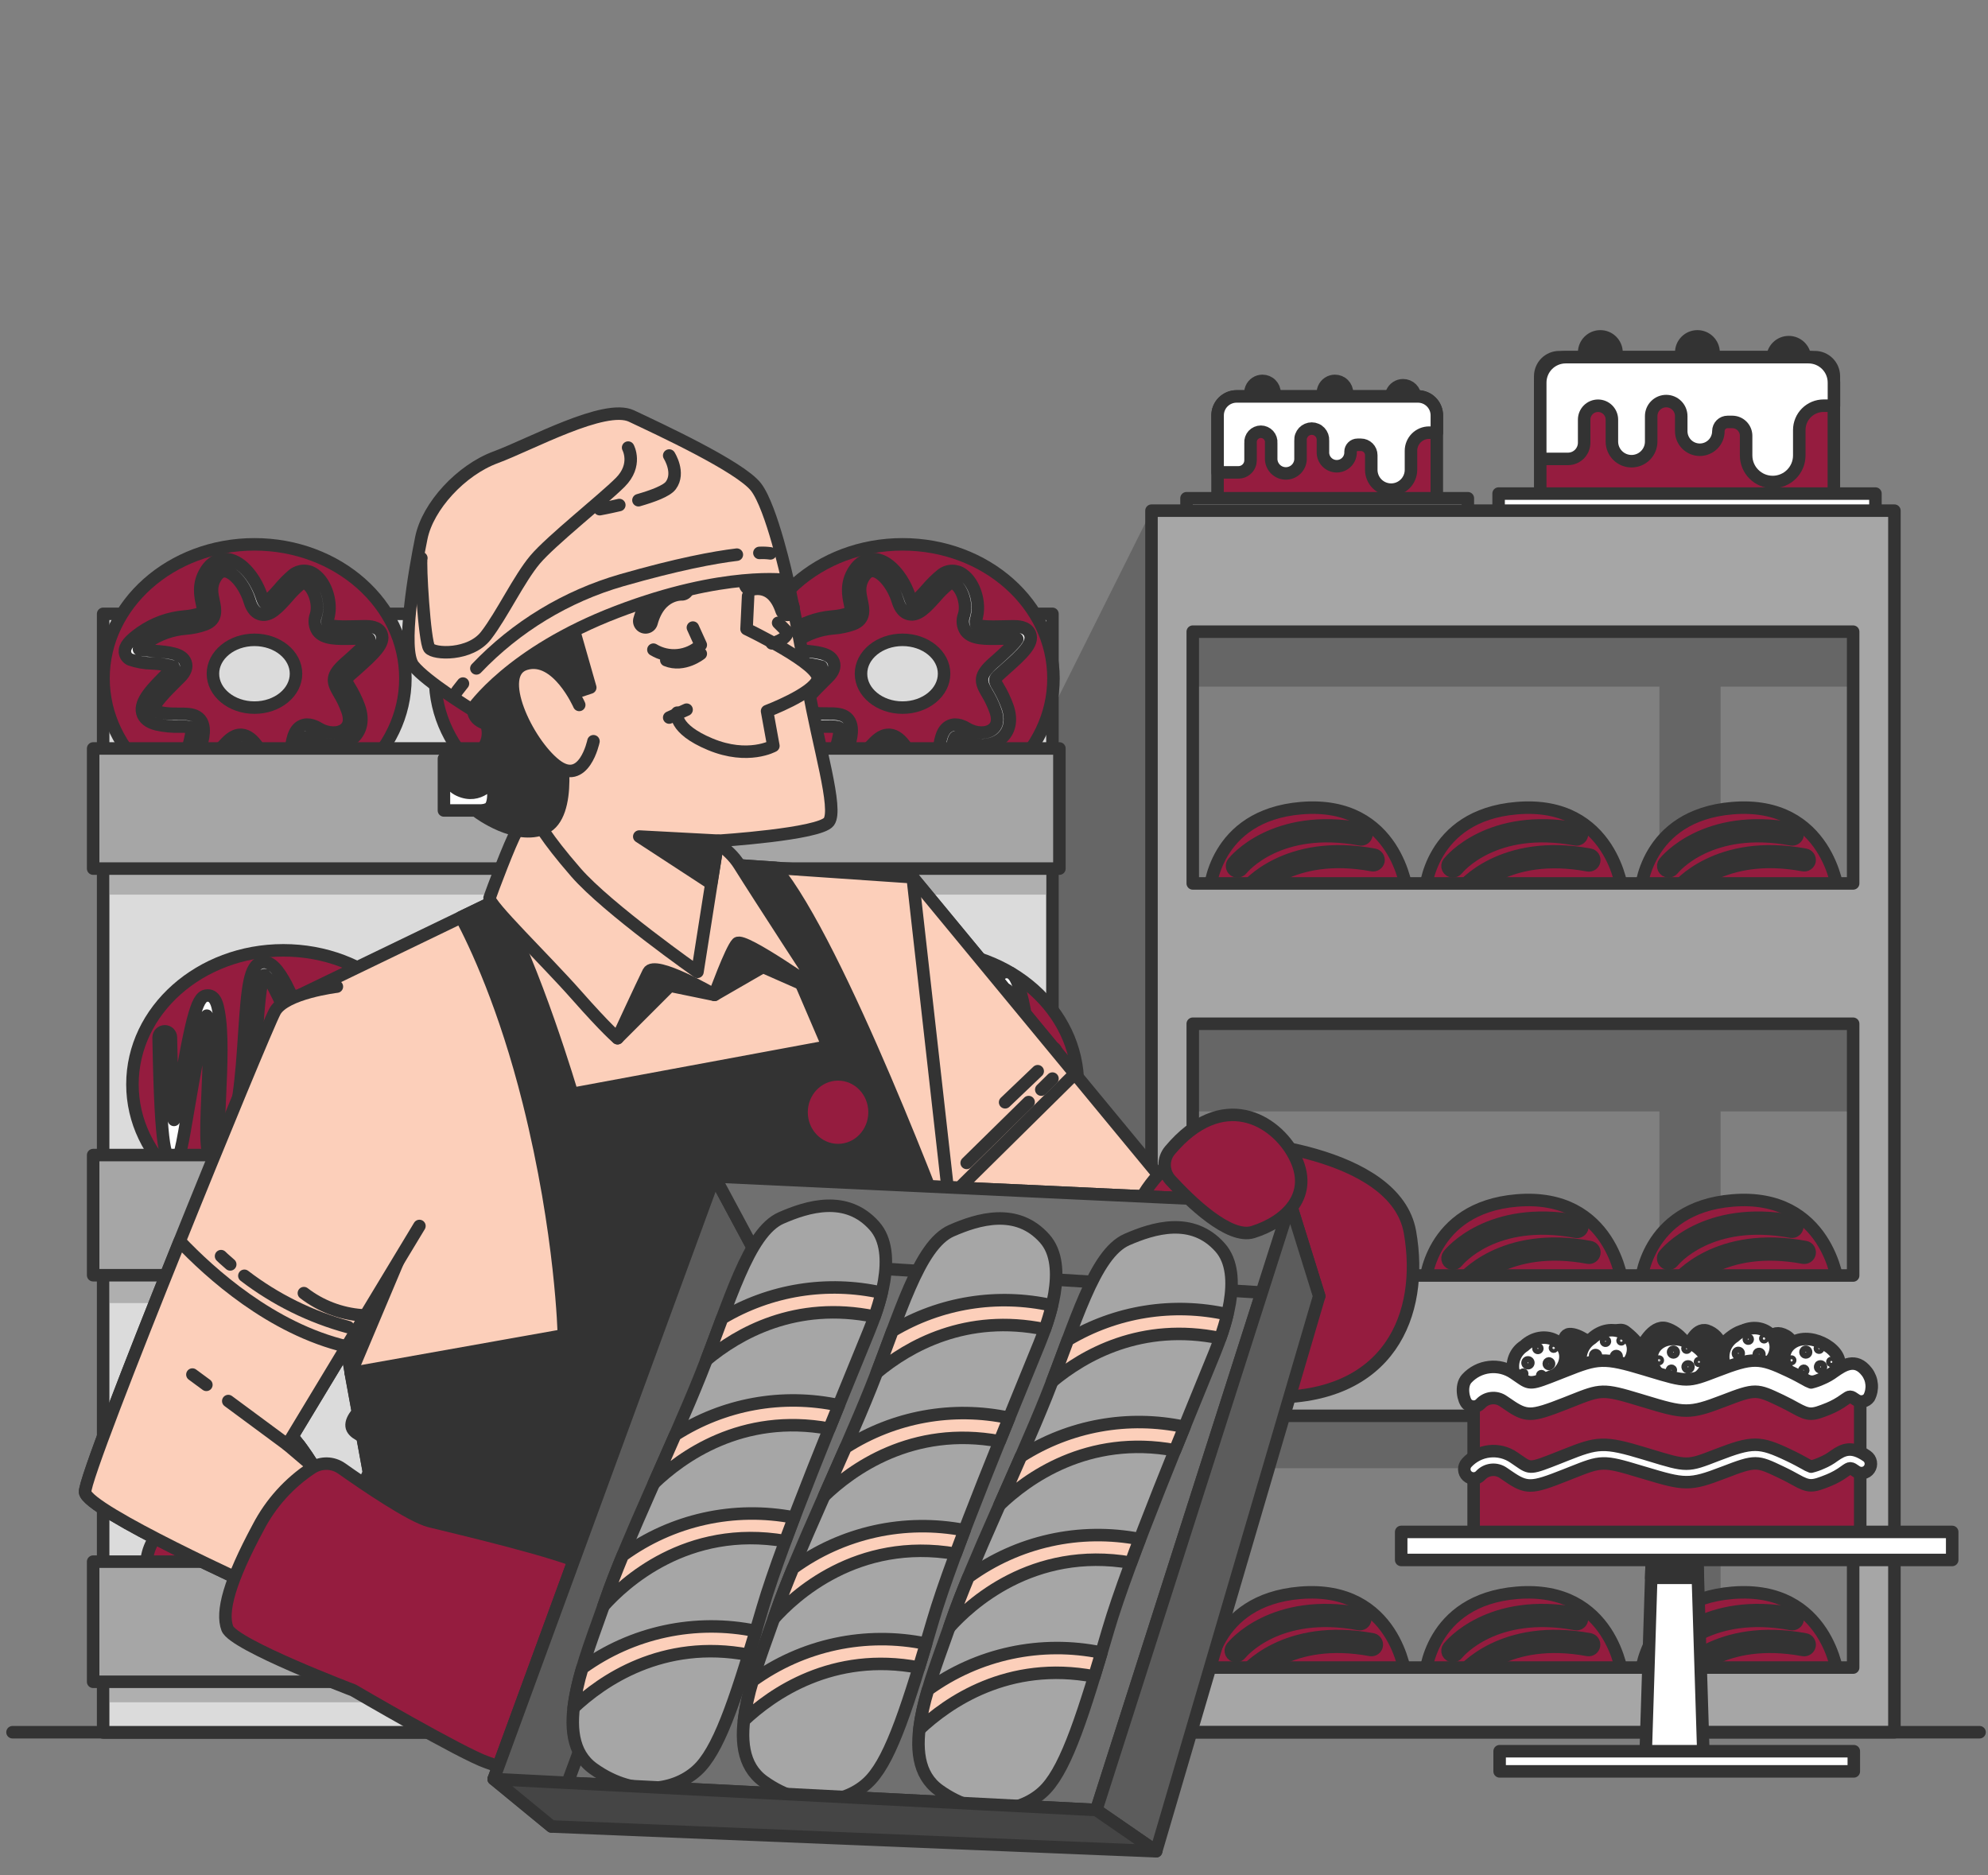 <svg width="159" height="150" viewBox="0 0 159 150" fill="none" xmlns="http://www.w3.org/2000/svg">
<rect x="0" y="0" width="159" height="150" fill="#808080" stroke="none"/>
<path opacity="0.2" d="M92.096 40.844L43.306 138.618H150.389V43.485L92.096 40.844ZM132.722 135.914H92.779L93.594 117.429H132.722V135.914ZM132.722 107.38H92.779L93.594 88.894H132.722V107.38ZM132.722 73.406H92.779L93.594 54.92H132.722V73.406ZM149.844 135.914H137.614V117.429H149.844V135.914ZM149.844 107.38H137.614V88.894H149.844V107.38ZM149.844 73.406H137.614V54.92H149.844V73.406Z" fill="black"/>
<path d="M96.734 71.343C96.734 71.343 97.031 65.222 104.075 64.638C111.737 63.998 112.536 71.343 112.536 71.343H96.734Z" fill="#951C3F" stroke="#333333" stroke-linecap="round" stroke-linejoin="round"/>
<path d="M98.969 69.695C98.872 69.696 98.778 69.663 98.701 69.603C98.657 69.568 98.62 69.524 98.593 69.475C98.565 69.426 98.548 69.371 98.541 69.315C98.535 69.259 98.54 69.202 98.555 69.148C98.571 69.094 98.597 69.043 98.632 68.999C98.761 68.834 101.904 64.978 108.945 66.289C109.057 66.31 109.156 66.374 109.22 66.468C109.285 66.562 109.309 66.678 109.288 66.79C109.267 66.902 109.202 67.001 109.108 67.066C109.014 67.13 108.898 67.155 108.786 67.134C102.283 65.925 99.424 69.385 99.306 69.534C99.265 69.584 99.214 69.624 99.155 69.652C99.097 69.68 99.034 69.695 98.969 69.695Z" fill="white" stroke="#333333" stroke-linecap="round" stroke-linejoin="round"/>
<path d="M99.926 71.772C99.829 71.772 99.734 71.738 99.659 71.676C99.615 71.641 99.578 71.598 99.55 71.549C99.523 71.5 99.505 71.446 99.499 71.39C99.493 71.334 99.497 71.278 99.513 71.224C99.528 71.169 99.554 71.119 99.589 71.075C99.718 70.91 102.864 67.054 109.902 68.365C110.014 68.386 110.114 68.45 110.179 68.544C110.244 68.638 110.269 68.754 110.249 68.867C110.223 68.976 110.156 69.072 110.062 69.133C109.968 69.195 109.854 69.218 109.743 69.197C103.24 67.989 100.382 71.448 100.263 71.597C100.224 71.649 100.173 71.692 100.115 71.723C100.056 71.753 99.992 71.77 99.926 71.772Z" fill="white" stroke="#333333" stroke-linecap="round" stroke-linejoin="round"/>
<path d="M113.972 71.343C113.972 71.343 114.273 65.222 121.317 64.638C128.979 63.998 129.778 71.343 129.778 71.343H113.972Z" fill="#951C3F" stroke="#333333" stroke-linecap="round" stroke-linejoin="round"/>
<path d="M116.194 69.695C116.113 69.694 116.035 69.671 115.967 69.627C115.9 69.584 115.846 69.522 115.811 69.45C115.777 69.377 115.764 69.297 115.773 69.217C115.782 69.137 115.813 69.061 115.864 68.999C115.996 68.834 119.138 64.978 126.176 66.289C126.232 66.299 126.284 66.32 126.332 66.35C126.379 66.381 126.42 66.421 126.452 66.467C126.484 66.514 126.507 66.566 126.519 66.621C126.53 66.676 126.531 66.733 126.521 66.789C126.511 66.844 126.49 66.897 126.459 66.945C126.428 66.992 126.389 67.033 126.342 67.065C126.296 67.097 126.244 67.119 126.188 67.131C126.133 67.143 126.076 67.144 126.021 67.134C119.514 65.925 116.659 69.385 116.54 69.534C116.499 69.585 116.446 69.626 116.386 69.654C116.326 69.683 116.26 69.696 116.194 69.695Z" fill="white" stroke="#333333" stroke-linecap="round" stroke-linejoin="round"/>
<path d="M117.184 71.772C117.085 71.773 116.989 71.739 116.913 71.676C116.825 71.605 116.768 71.502 116.755 71.39C116.742 71.277 116.774 71.164 116.844 71.075C116.976 70.91 120.122 67.054 127.16 68.365C127.215 68.375 127.268 68.397 127.315 68.427C127.363 68.458 127.403 68.498 127.435 68.545C127.467 68.591 127.49 68.644 127.501 68.699C127.513 68.754 127.513 68.811 127.503 68.867C127.493 68.922 127.471 68.975 127.441 69.022C127.41 69.07 127.37 69.11 127.323 69.142C127.277 69.174 127.224 69.197 127.169 69.208C127.114 69.22 127.057 69.22 127.001 69.21C120.498 68.002 117.639 71.461 117.521 71.61C117.48 71.66 117.429 71.701 117.371 71.729C117.312 71.757 117.249 71.771 117.184 71.772Z" fill="white" stroke="#333333" stroke-linecap="round" stroke-linejoin="round"/>
<path d="M131.213 71.343C131.213 71.343 131.51 65.222 138.555 64.638C146.22 63.998 147.016 71.343 147.016 71.343H131.213Z" fill="#951C3F" stroke="#333333" stroke-linecap="round" stroke-linejoin="round"/>
<path d="M133.449 69.695C133.368 69.694 133.29 69.671 133.222 69.627C133.155 69.584 133.101 69.522 133.066 69.45C133.032 69.377 133.019 69.297 133.028 69.217C133.037 69.137 133.068 69.061 133.118 68.999C133.247 68.834 136.393 64.978 143.431 66.289C143.486 66.299 143.539 66.32 143.587 66.351C143.634 66.382 143.675 66.422 143.706 66.468C143.738 66.515 143.761 66.567 143.772 66.623C143.784 66.678 143.785 66.735 143.774 66.79C143.764 66.846 143.743 66.899 143.712 66.946C143.681 66.993 143.641 67.034 143.594 67.066C143.548 67.098 143.495 67.12 143.44 67.132C143.385 67.143 143.328 67.144 143.272 67.134C136.769 65.925 133.911 69.385 133.792 69.534C133.751 69.585 133.698 69.626 133.639 69.654C133.579 69.682 133.514 69.696 133.449 69.695Z" fill="white" stroke="#333333" stroke-linecap="round" stroke-linejoin="round"/>
<path d="M134.406 71.772C134.308 71.772 134.213 71.738 134.138 71.676C134.094 71.641 134.057 71.598 134.03 71.549C134.002 71.5 133.985 71.446 133.978 71.39C133.972 71.334 133.977 71.278 133.992 71.224C134.008 71.169 134.034 71.119 134.069 71.075C134.198 70.91 137.344 67.054 144.381 68.365C144.494 68.386 144.593 68.45 144.658 68.544C144.723 68.638 144.748 68.754 144.728 68.867C144.703 68.976 144.636 69.072 144.542 69.133C144.448 69.195 144.333 69.218 144.223 69.197C137.72 67.989 134.861 71.448 134.742 71.597C134.703 71.649 134.652 71.692 134.594 71.723C134.536 71.753 134.471 71.77 134.406 71.772Z" fill="white" stroke="#333333" stroke-linecap="round" stroke-linejoin="round"/>
<path d="M96.734 102.722C96.734 102.722 97.031 96.606 104.075 96.018C111.737 95.377 112.536 102.722 112.536 102.722H96.734Z" fill="#951C3F" stroke="#333333" stroke-linecap="round" stroke-linejoin="round"/>
<path d="M98.969 101.078C98.888 101.077 98.81 101.052 98.743 101.009C98.675 100.965 98.621 100.903 98.587 100.831C98.553 100.758 98.54 100.677 98.549 100.597C98.558 100.517 98.589 100.442 98.639 100.379C98.767 100.214 101.91 96.361 108.951 97.668C109.057 97.696 109.15 97.762 109.209 97.855C109.268 97.947 109.289 98.059 109.269 98.167C109.249 98.275 109.189 98.371 109.1 98.436C109.012 98.501 108.902 98.53 108.793 98.517C102.29 97.305 99.431 100.768 99.312 100.917C99.271 100.968 99.218 101.009 99.159 101.037C99.099 101.065 99.034 101.079 98.969 101.078Z" fill="white" stroke="#333333" stroke-linecap="round" stroke-linejoin="round"/>
<path d="M99.926 103.151C99.846 103.15 99.767 103.127 99.7 103.084C99.632 103.04 99.578 102.979 99.544 102.906C99.509 102.834 99.496 102.753 99.505 102.673C99.514 102.593 99.546 102.518 99.596 102.455C99.725 102.29 102.871 98.434 109.908 99.745C109.964 99.755 110.017 99.776 110.064 99.807C110.111 99.838 110.152 99.878 110.184 99.925C110.216 99.971 110.238 100.024 110.25 100.079C110.262 100.134 110.262 100.191 110.252 100.247C110.241 100.302 110.22 100.355 110.189 100.402C110.158 100.449 110.119 100.49 110.072 100.522C110.025 100.554 109.973 100.576 109.918 100.588C109.862 100.6 109.805 100.6 109.75 100.59C103.247 99.382 100.388 102.841 100.269 102.99C100.228 103.041 100.176 103.082 100.116 103.11C100.057 103.138 99.992 103.152 99.926 103.151Z" fill="white" stroke="#333333" stroke-linecap="round" stroke-linejoin="round"/>
<path d="M113.972 102.722C113.972 102.722 114.273 96.606 121.317 96.018C128.979 95.377 129.778 102.722 129.778 102.722H113.972Z" fill="#951C3F" stroke="#333333" stroke-linecap="round" stroke-linejoin="round"/>
<path d="M116.194 101.078C116.113 101.077 116.035 101.052 115.968 101.009C115.9 100.965 115.847 100.903 115.812 100.831C115.778 100.758 115.765 100.677 115.774 100.597C115.783 100.517 115.814 100.442 115.864 100.379C115.996 100.214 119.138 96.361 126.176 97.668C126.235 97.675 126.293 97.693 126.344 97.723C126.396 97.752 126.441 97.792 126.477 97.84C126.512 97.887 126.538 97.942 126.551 98C126.565 98.058 126.567 98.118 126.556 98.176C126.545 98.235 126.522 98.29 126.489 98.34C126.456 98.389 126.413 98.431 126.363 98.463C126.313 98.495 126.256 98.516 126.197 98.526C126.139 98.535 126.079 98.532 126.021 98.517C119.515 97.305 116.659 100.768 116.54 100.917C116.499 100.968 116.446 101.01 116.386 101.038C116.326 101.066 116.26 101.08 116.194 101.078Z" fill="white" stroke="#333333" stroke-linecap="round" stroke-linejoin="round"/>
<path d="M117.184 103.151C117.104 103.15 117.025 103.127 116.958 103.084C116.89 103.04 116.836 102.979 116.802 102.906C116.767 102.834 116.754 102.753 116.763 102.673C116.772 102.593 116.804 102.518 116.854 102.455C116.986 102.29 120.132 98.434 127.17 99.745C127.225 99.755 127.278 99.776 127.325 99.807C127.373 99.838 127.413 99.878 127.445 99.925C127.477 99.971 127.499 100.024 127.511 100.079C127.523 100.134 127.523 100.191 127.513 100.247C127.502 100.302 127.481 100.355 127.45 100.402C127.42 100.449 127.38 100.49 127.333 100.522C127.287 100.554 127.234 100.576 127.179 100.588C127.124 100.6 127.067 100.6 127.011 100.59C120.508 99.382 117.649 102.841 117.53 102.99C117.489 103.041 117.436 103.083 117.376 103.111C117.316 103.139 117.25 103.153 117.184 103.151Z" fill="white" stroke="#333333" stroke-linecap="round" stroke-linejoin="round"/>
<path d="M131.213 102.722C131.213 102.722 131.51 96.606 138.555 96.018C146.22 95.377 147.016 102.722 147.016 102.722H131.213Z" fill="#951C3F" stroke="#333333" stroke-linecap="round" stroke-linejoin="round"/>
<path d="M133.448 101.078C133.351 101.077 133.257 101.044 133.181 100.983C133.137 100.948 133.1 100.904 133.072 100.855C133.045 100.805 133.027 100.751 133.021 100.695C133.014 100.639 133.019 100.582 133.035 100.528C133.05 100.473 133.076 100.423 133.112 100.379C133.24 100.214 136.386 96.361 143.424 97.668C143.531 97.696 143.623 97.762 143.682 97.855C143.741 97.947 143.762 98.059 143.742 98.167C143.722 98.275 143.662 98.371 143.573 98.436C143.485 98.501 143.375 98.53 143.266 98.517C136.763 97.305 133.904 100.768 133.785 100.917C133.744 100.967 133.693 101.007 133.635 101.035C133.577 101.063 133.513 101.078 133.448 101.078Z" fill="white" stroke="#333333" stroke-linecap="round" stroke-linejoin="round"/>
<path d="M134.406 103.151C134.325 103.15 134.247 103.127 134.179 103.084C134.112 103.04 134.058 102.979 134.023 102.906C133.989 102.834 133.976 102.753 133.985 102.673C133.994 102.593 134.025 102.518 134.075 102.455C134.204 102.29 137.35 98.434 144.388 99.745C144.443 99.755 144.496 99.776 144.544 99.807C144.591 99.838 144.632 99.878 144.664 99.925C144.695 99.971 144.718 100.024 144.729 100.079C144.741 100.134 144.742 100.191 144.731 100.247C144.721 100.302 144.7 100.355 144.669 100.402C144.638 100.449 144.598 100.49 144.551 100.522C144.505 100.554 144.452 100.576 144.397 100.588C144.342 100.6 144.285 100.6 144.229 100.59C137.726 99.382 134.868 102.841 134.749 102.99C134.708 103.041 134.655 103.082 134.596 103.11C134.536 103.138 134.471 103.152 134.406 103.151Z" fill="white" stroke="#333333" stroke-linecap="round" stroke-linejoin="round"/>
<path d="M113.972 134.102C113.972 134.102 114.273 127.985 121.317 127.398C128.979 126.761 129.778 134.102 129.778 134.102H113.972Z" fill="#951C3F" stroke="#333333" stroke-linecap="round" stroke-linejoin="round"/>
<path d="M116.194 132.458C116.113 132.457 116.035 132.434 115.967 132.39C115.9 132.347 115.846 132.285 115.811 132.213C115.777 132.14 115.764 132.06 115.773 131.98C115.782 131.9 115.813 131.824 115.864 131.762C115.996 131.597 119.138 127.741 126.176 129.052C126.288 129.072 126.387 129.136 126.452 129.23C126.517 129.324 126.542 129.44 126.521 129.552C126.5 129.664 126.436 129.763 126.342 129.828C126.249 129.892 126.133 129.917 126.021 129.897C119.514 128.688 116.659 132.148 116.54 132.296C116.499 132.348 116.446 132.389 116.386 132.417C116.326 132.445 116.26 132.459 116.194 132.458Z" fill="white" stroke="#333333" stroke-linecap="round" stroke-linejoin="round"/>
<path d="M117.184 134.535C117.104 134.533 117.025 134.509 116.958 134.465C116.891 134.421 116.837 134.359 116.803 134.287C116.768 134.214 116.755 134.133 116.764 134.053C116.773 133.974 116.804 133.898 116.854 133.835C116.986 133.67 120.132 129.817 127.17 131.125C127.276 131.152 127.368 131.218 127.427 131.311C127.486 131.403 127.508 131.515 127.488 131.623C127.468 131.731 127.407 131.827 127.319 131.892C127.23 131.957 127.12 131.986 127.011 131.973C120.508 130.761 117.649 134.224 117.531 134.373C117.489 134.424 117.436 134.466 117.376 134.494C117.316 134.522 117.25 134.536 117.184 134.535Z" fill="white" stroke="#333333" stroke-linecap="round" stroke-linejoin="round"/>
<path d="M96.625 134.102C96.625 134.102 96.922 127.992 103.98 127.398C111.642 126.761 112.44 134.102 112.44 134.102H96.625Z" fill="#951C3F" stroke="#333333" stroke-linecap="round" stroke-linejoin="round"/>
<path d="M98.86 132.458C98.779 132.457 98.701 132.434 98.633 132.39C98.566 132.347 98.512 132.285 98.477 132.213C98.443 132.14 98.43 132.06 98.439 131.98C98.448 131.9 98.48 131.824 98.529 131.762C98.662 131.597 101.804 127.741 108.845 129.052C108.957 129.073 109.057 129.137 109.121 129.231C109.185 129.325 109.21 129.441 109.189 129.553C109.168 129.665 109.103 129.764 109.009 129.829C108.915 129.893 108.799 129.918 108.687 129.897C102.181 128.688 99.325 132.148 99.206 132.296C99.165 132.348 99.112 132.389 99.052 132.417C98.992 132.445 98.926 132.459 98.86 132.458Z" fill="white" stroke="#333333" stroke-linecap="round" stroke-linejoin="round"/>
<path d="M99.817 134.535C99.719 134.533 99.624 134.5 99.546 134.439C99.458 134.368 99.401 134.264 99.388 134.151C99.375 134.038 99.407 133.924 99.477 133.835C99.609 133.67 102.755 129.817 109.793 131.125C109.899 131.152 109.991 131.218 110.05 131.311C110.11 131.403 110.131 131.515 110.111 131.623C110.091 131.731 110.03 131.827 109.942 131.892C109.853 131.957 109.743 131.986 109.634 131.973C103.131 130.761 100.273 134.224 100.154 134.373C100.113 134.423 100.062 134.464 100.004 134.492C99.945 134.52 99.882 134.534 99.817 134.535Z" fill="white" stroke="#333333" stroke-linecap="round" stroke-linejoin="round"/>
<path d="M131.213 134.102C131.213 134.102 131.51 127.985 138.555 127.398C146.22 126.761 147.016 134.102 147.016 134.102H131.213Z" fill="#951C3F" stroke="#333333" stroke-linecap="round" stroke-linejoin="round"/>
<path d="M133.449 132.458C133.368 132.457 133.29 132.434 133.222 132.39C133.155 132.347 133.101 132.285 133.066 132.213C133.032 132.14 133.019 132.06 133.028 131.98C133.037 131.9 133.068 131.824 133.118 131.762C133.247 131.597 136.393 127.741 143.431 129.052C143.486 129.062 143.539 129.083 143.587 129.114C143.634 129.145 143.675 129.185 143.706 129.231C143.738 129.278 143.761 129.33 143.772 129.386C143.784 129.441 143.785 129.498 143.774 129.553C143.764 129.609 143.743 129.662 143.712 129.709C143.681 129.756 143.641 129.797 143.594 129.829C143.548 129.861 143.495 129.883 143.44 129.895C143.385 129.906 143.328 129.907 143.272 129.897C136.769 128.688 133.911 132.148 133.792 132.296C133.751 132.348 133.698 132.389 133.639 132.417C133.579 132.445 133.514 132.459 133.449 132.458Z" fill="white" stroke="#333333" stroke-linecap="round" stroke-linejoin="round"/>
<path d="M134.406 134.535C134.309 134.533 134.214 134.5 134.138 134.439C134.094 134.404 134.057 134.36 134.03 134.311C134.002 134.262 133.985 134.207 133.978 134.151C133.972 134.095 133.977 134.038 133.992 133.984C134.008 133.93 134.034 133.879 134.069 133.835C134.198 133.67 137.344 129.817 144.382 131.125C144.494 131.145 144.594 131.21 144.658 131.304C144.723 131.398 144.749 131.514 144.728 131.626C144.706 131.739 144.641 131.838 144.546 131.902C144.452 131.967 144.336 131.992 144.223 131.973C137.72 130.761 134.861 134.224 134.743 134.373C134.702 134.423 134.651 134.464 134.592 134.492C134.534 134.52 134.47 134.534 134.406 134.535Z" fill="white" stroke="#333333" stroke-linecap="round" stroke-linejoin="round"/>
<path d="M98.903 31.707H113.398C113.801 31.707 114.187 31.867 114.472 32.151C114.756 32.436 114.916 32.822 114.916 33.225V39.989H97.378V33.225C97.378 33.025 97.417 32.827 97.494 32.643C97.571 32.458 97.683 32.29 97.825 32.149C97.967 32.008 98.135 31.896 98.32 31.82C98.505 31.744 98.703 31.706 98.903 31.707Z" fill="#951C3F" stroke="#333333" stroke-linecap="round" stroke-linejoin="round"/>
<path d="M101.94 31.433C101.94 31.624 101.883 31.811 101.777 31.97C101.671 32.129 101.519 32.253 101.343 32.326C101.166 32.4 100.972 32.419 100.784 32.381C100.596 32.344 100.424 32.252 100.289 32.117C100.153 31.981 100.061 31.809 100.024 31.621C99.987 31.434 100.006 31.239 100.079 31.063C100.152 30.886 100.276 30.735 100.435 30.628C100.594 30.522 100.781 30.465 100.973 30.465C101.229 30.465 101.475 30.567 101.657 30.749C101.838 30.93 101.94 31.176 101.94 31.433Z" fill="#333333" stroke="#333333" stroke-linecap="round" stroke-linejoin="round"/>
<path d="M107.736 31.433C107.736 31.624 107.679 31.811 107.573 31.97C107.467 32.129 107.316 32.253 107.139 32.326C106.962 32.4 106.768 32.419 106.58 32.381C106.393 32.344 106.22 32.252 106.085 32.117C105.95 31.981 105.858 31.809 105.82 31.621C105.783 31.434 105.802 31.239 105.875 31.063C105.949 30.886 106.073 30.735 106.232 30.628C106.391 30.522 106.578 30.465 106.769 30.465C107.025 30.465 107.272 30.567 107.453 30.749C107.634 30.93 107.736 31.176 107.736 31.433Z" fill="#333333" stroke="#333333" stroke-linecap="round" stroke-linejoin="round"/>
<path d="M113.186 31.776C113.187 31.968 113.131 32.155 113.025 32.315C112.919 32.474 112.768 32.599 112.591 32.672C112.414 32.746 112.219 32.765 112.031 32.728C111.843 32.691 111.671 32.599 111.535 32.463C111.4 32.328 111.308 32.155 111.27 31.967C111.233 31.779 111.253 31.584 111.326 31.408C111.4 31.231 111.524 31.08 111.684 30.974C111.843 30.868 112.031 30.811 112.222 30.812C112.478 30.813 112.723 30.915 112.903 31.095C113.084 31.276 113.186 31.521 113.186 31.776Z" fill="#333333" stroke="#333333" stroke-linecap="round" stroke-linejoin="round"/>
<path d="M113.394 31.707H98.903C98.5 31.707 98.114 31.867 97.829 32.151C97.544 32.436 97.384 32.822 97.384 33.225V37.781H99.035C99.163 37.783 99.29 37.76 99.409 37.712C99.528 37.665 99.637 37.594 99.728 37.504C99.82 37.415 99.893 37.308 99.942 37.19C99.992 37.072 100.018 36.945 100.019 36.817V35.434C100.008 35.319 100.022 35.203 100.059 35.095C100.096 34.986 100.155 34.885 100.232 34.8C100.31 34.716 100.404 34.648 100.51 34.602C100.615 34.555 100.729 34.531 100.844 34.531C100.959 34.531 101.073 34.555 101.178 34.602C101.283 34.648 101.378 34.716 101.455 34.8C101.533 34.885 101.592 34.986 101.629 35.095C101.666 35.203 101.679 35.319 101.669 35.434V36.754C101.685 37.054 101.816 37.337 102.034 37.544C102.252 37.752 102.542 37.867 102.843 37.867C103.143 37.867 103.433 37.752 103.651 37.544C103.87 37.337 104 37.054 104.016 36.754V35.232C104.009 35.11 104.026 34.987 104.068 34.872C104.11 34.757 104.175 34.652 104.258 34.562C104.342 34.473 104.444 34.402 104.556 34.354C104.669 34.305 104.79 34.28 104.912 34.28C105.035 34.28 105.156 34.305 105.268 34.354C105.381 34.402 105.482 34.473 105.566 34.562C105.65 34.652 105.715 34.757 105.757 34.872C105.798 34.987 105.816 35.11 105.809 35.232V36.127C105.8 36.277 105.823 36.427 105.875 36.568C105.926 36.709 106.006 36.838 106.11 36.947C106.213 37.057 106.338 37.144 106.476 37.203C106.614 37.262 106.762 37.293 106.913 37.293C107.063 37.293 107.212 37.262 107.35 37.203C107.488 37.144 107.612 37.057 107.716 36.947C107.819 36.838 107.899 36.709 107.951 36.568C108.003 36.427 108.025 36.277 108.017 36.127C108.018 35.98 108.077 35.84 108.181 35.737C108.284 35.633 108.425 35.575 108.572 35.575H108.846C109.065 35.575 109.276 35.663 109.431 35.818C109.587 35.974 109.674 36.184 109.674 36.404V37.576C109.674 37.997 109.841 38.401 110.139 38.699C110.437 38.996 110.841 39.164 111.262 39.164C111.683 39.164 112.087 38.996 112.385 38.699C112.682 38.401 112.85 37.997 112.85 37.576V36.057C112.849 35.867 112.886 35.678 112.959 35.502C113.032 35.326 113.138 35.166 113.273 35.031C113.408 34.896 113.568 34.789 113.744 34.716C113.92 34.643 114.108 34.605 114.299 34.605H114.919V33.225C114.919 33.025 114.88 32.827 114.803 32.643C114.727 32.458 114.614 32.29 114.472 32.149C114.331 32.008 114.163 31.896 113.978 31.82C113.793 31.744 113.594 31.706 113.394 31.707Z" fill="white" stroke="#333333" stroke-linecap="round" stroke-linejoin="round"/>
<path d="M117.398 39.85H94.898V40.956H117.398V39.85Z" fill="white" stroke="#333333" stroke-linecap="round" stroke-linejoin="round"/>
<path d="M124.707 28.567H145.154C145.556 28.567 145.943 28.727 146.227 29.012C146.512 29.297 146.672 29.683 146.672 30.086V39.659H123.188V30.086C123.188 29.887 123.228 29.689 123.304 29.505C123.38 29.32 123.492 29.153 123.633 29.012C123.774 28.871 123.942 28.759 124.126 28.683C124.31 28.607 124.508 28.567 124.707 28.567Z" fill="#951C3F" stroke="#333333" stroke-linecap="round" stroke-linejoin="round"/>
<path d="M127.995 29.492C128.71 29.492 129.289 28.912 129.289 28.198C129.289 27.483 128.71 26.904 127.995 26.904C127.281 26.904 126.701 27.483 126.701 28.198C126.701 28.912 127.281 29.492 127.995 29.492Z" fill="#333333" stroke="#333333" stroke-linecap="round" stroke-linejoin="round"/>
<path d="M135.759 29.492C136.474 29.492 137.053 28.912 137.053 28.198C137.053 27.483 136.474 26.904 135.759 26.904C135.045 26.904 134.465 27.483 134.465 28.198C134.465 28.912 135.045 29.492 135.759 29.492Z" fill="#333333" stroke="#333333" stroke-linecap="round" stroke-linejoin="round"/>
<path d="M143.065 29.954C143.779 29.954 144.359 29.375 144.359 28.66C144.359 27.945 143.779 27.366 143.065 27.366C142.35 27.366 141.771 27.945 141.771 28.66C141.771 29.375 142.35 29.954 143.065 29.954Z" fill="#333333" stroke="#333333" stroke-linecap="round" stroke-linejoin="round"/>
<path d="M144.635 28.567H125.222C124.683 28.567 124.165 28.782 123.784 29.163C123.403 29.544 123.188 30.061 123.188 30.601V36.705H125.407C125.75 36.704 126.078 36.567 126.321 36.325C126.563 36.082 126.7 35.753 126.701 35.41V33.562C126.701 33.268 126.818 32.986 127.026 32.778C127.234 32.57 127.516 32.453 127.81 32.453C128.104 32.453 128.386 32.57 128.594 32.778C128.802 32.986 128.919 33.268 128.919 33.562V35.318C128.919 35.735 129.085 36.135 129.379 36.429C129.674 36.724 130.074 36.889 130.49 36.889C130.907 36.889 131.307 36.724 131.601 36.429C131.896 36.135 132.062 35.735 132.062 35.318V33.281C132.062 32.963 132.188 32.657 132.414 32.432C132.639 32.206 132.945 32.08 133.263 32.08C133.582 32.08 133.888 32.206 134.113 32.432C134.338 32.657 134.465 32.963 134.465 33.281V34.486C134.465 34.88 134.621 35.258 134.9 35.537C135.179 35.815 135.556 35.972 135.95 35.972C136.344 35.972 136.722 35.815 137.001 35.537C137.279 35.258 137.436 34.88 137.436 34.486C137.436 34.29 137.514 34.102 137.652 33.963C137.791 33.825 137.979 33.747 138.175 33.747H138.545C138.839 33.747 139.121 33.864 139.329 34.072C139.537 34.28 139.654 34.562 139.654 34.856V36.427C139.654 36.991 139.878 37.532 140.277 37.93C140.675 38.329 141.216 38.553 141.78 38.553C142.344 38.553 142.885 38.329 143.283 37.93C143.682 37.532 143.906 36.991 143.906 36.427V34.394C143.906 33.879 144.11 33.385 144.474 33.02C144.838 32.656 145.332 32.45 145.847 32.449H146.679V30.611C146.68 30.342 146.628 30.076 146.526 29.827C146.424 29.579 146.273 29.353 146.083 29.163C145.893 28.973 145.667 28.823 145.419 28.72C145.17 28.618 144.904 28.566 144.635 28.567Z" fill="white" stroke="#333333" stroke-linecap="round" stroke-linejoin="round"/>
<path d="M149.997 39.477H119.858V40.956H149.997V39.477Z" fill="white" stroke="#333333" stroke-linecap="round" stroke-linejoin="round"/>
<path d="M92.096 40.844V138.555H151.515V40.844H92.096ZM148.214 133.379H95.397V113.243H148.214V133.379ZM148.214 102.019H95.397V81.883H148.214V102.019ZM148.214 70.659H95.397V50.523H148.214V70.659Z" fill="#A6A6A6" stroke="#333333" stroke-linecap="round" stroke-linejoin="round"/>
<path d="M84.174 49.097H8.25V138.575H84.174V49.097Z" fill="#DBDBDB" stroke="#333333" stroke-linecap="round" stroke-linejoin="round"/>
<path opacity="0.2" d="M83.639 67.682H8.781V71.557H83.639V67.682Z" fill="black"/>
<path opacity="0.2" d="M83.639 100.349H8.781V104.224H83.639V100.349Z" fill="black"/>
<path opacity="0.2" d="M83.639 132.28H8.781V136.155H83.639V132.28Z" fill="black"/>
<path d="M22.665 76.01C15.997 76.01 10.593 80.81 10.593 86.729C10.593 92.647 15.997 97.444 22.665 97.444C29.333 97.444 34.737 92.647 34.737 86.729C34.737 80.81 29.333 76.01 22.665 76.01ZM22.665 89.069C20.83 89.069 19.344 87.854 19.344 86.359C19.344 84.864 20.83 83.649 22.665 83.649C24.501 83.649 25.986 84.86 25.986 86.359C25.986 87.858 24.501 89.069 22.665 89.069Z" fill="#951C3F" stroke="#333333" stroke-linecap="round" stroke-linejoin="round"/>
<path d="M32.532 83.712C32.401 83.712 32.275 83.764 32.182 83.857C32.089 83.949 32.037 84.075 32.037 84.207C32.113 86.417 31.752 88.62 30.974 90.69C30.974 90.337 30.974 89.951 30.974 89.571C31.003 86.828 31.043 82.685 30.181 79.447C29.944 78.559 29.663 77.697 29 77.746C28.158 77.806 27.924 79.083 27.286 84.517C26.92 87.65 26.507 91.188 25.903 92.512C25.798 91.941 25.702 91.017 25.616 90.172C25.544 89.488 25.464 88.732 25.365 87.93C25.109 88.223 24.8 88.465 24.454 88.643C24.52 89.218 24.576 89.769 24.629 90.271C24.893 92.812 24.989 93.763 25.679 93.902C25.722 93.906 25.765 93.906 25.808 93.902C26.286 93.902 26.58 93.357 26.709 93.113C27.438 91.746 27.861 88.125 28.27 84.626C28.505 82.629 28.785 80.239 29.066 79.166C29.112 79.301 29.165 79.476 29.224 79.694C30.053 82.8 30.01 86.864 29.983 89.554C29.957 92.142 29.954 92.756 30.558 92.879C31.102 92.991 31.363 92.364 31.571 91.859C32.613 89.446 33.108 86.833 33.02 84.207C33.02 84.076 32.969 83.951 32.878 83.859C32.786 83.766 32.662 83.713 32.532 83.712Z" fill="white" stroke="#333333" stroke-linecap="round" stroke-linejoin="round"/>
<path d="M14.455 91.991C14.62 91.33 14.851 89.977 15.115 88.406C15.472 86.323 16.073 82.774 16.544 81.236C16.809 82.837 16.7 85.319 16.604 87.508C16.442 91.228 16.409 92.75 17.264 93.027C17.878 93.222 18.393 92.582 18.819 91.928C19.42 91.004 19.786 89.597 20.03 88.006C19.594 87.567 19.344 86.975 19.334 86.356C19.344 85.961 19.447 85.575 19.634 85.228C19.822 84.881 20.089 84.583 20.413 84.359C20.453 83.834 20.486 83.312 20.522 82.8C20.641 80.978 20.806 78.509 21.149 77.984C21.504 78.334 21.793 78.744 22.001 79.196C22.754 80.64 23.309 82.179 23.652 83.771C24.053 83.87 24.434 84.039 24.777 84.269C24.416 82.337 23.774 80.468 22.873 78.72C22.321 77.713 21.704 76.802 20.942 76.971C19.951 77.192 19.79 78.899 19.535 82.734C19.331 85.854 19.07 89.733 17.99 91.396C17.871 91.584 17.738 91.762 17.594 91.931C17.429 91.192 17.518 89.119 17.594 87.557C17.697 85.227 17.812 82.586 17.485 80.882C17.403 80.44 17.248 79.621 16.617 79.621C15.822 79.621 15.425 80.704 14.148 88.237C14.065 88.706 13.989 89.158 13.917 89.574C13.801 87.808 13.712 85.319 13.669 82.972C13.668 82.842 13.614 82.718 13.522 82.627C13.429 82.537 13.304 82.486 13.174 82.487C13.043 82.49 12.917 82.544 12.826 82.639C12.734 82.733 12.684 82.86 12.686 82.992C12.857 92.585 13.277 92.634 13.762 92.687C14.247 92.74 14.409 92.182 14.455 91.991Z" fill="white" stroke="#333333" stroke-linecap="round" stroke-linejoin="round"/>
<path d="M48.4 76.01C41.731 76.01 36.328 80.81 36.328 86.729C36.328 92.647 41.731 97.444 48.4 97.444C55.068 97.444 60.472 92.647 60.472 86.729C60.472 80.81 55.068 76.01 48.4 76.01ZM48.4 89.069C46.564 89.069 45.075 87.854 45.075 86.359C45.075 84.864 46.564 83.649 48.4 83.649C50.235 83.649 51.721 84.86 51.721 86.359C51.721 87.858 50.235 89.069 48.4 89.069Z" fill="#951C3F" stroke="#333333" stroke-linecap="round" stroke-linejoin="round"/>
<path d="M58.267 83.712C58.135 83.712 58.009 83.764 57.916 83.857C57.824 83.949 57.772 84.075 57.772 84.207C57.848 86.417 57.486 88.62 56.709 90.69C56.709 90.337 56.709 89.951 56.709 89.571C56.735 86.828 56.778 82.685 55.913 79.447C55.679 78.559 55.398 77.697 54.734 77.746C53.893 77.806 53.658 79.083 53.021 84.517C52.655 87.65 52.242 91.188 51.638 92.512C51.532 91.941 51.437 91.017 51.348 90.172C51.278 89.488 51.199 88.732 51.1 87.93C50.844 88.223 50.535 88.465 50.189 88.643C50.255 89.218 50.311 89.769 50.364 90.271C50.628 92.812 50.724 93.763 51.414 93.902C51.456 93.907 51.5 93.907 51.542 93.902C52.021 93.902 52.315 93.357 52.444 93.113C53.173 91.746 53.596 88.125 54.005 84.626C54.239 82.629 54.52 80.239 54.8 79.166C54.847 79.301 54.9 79.476 54.959 79.694C55.788 82.8 55.745 86.864 55.718 89.554C55.692 92.142 55.685 92.756 56.293 92.879C56.837 92.991 57.098 92.364 57.306 91.859C58.348 89.446 58.843 86.833 58.755 84.207C58.755 84.076 58.704 83.951 58.612 83.859C58.521 83.766 58.397 83.713 58.267 83.712Z" fill="white" stroke="#333333" stroke-linecap="round" stroke-linejoin="round"/>
<path d="M40.19 91.991C40.355 91.33 40.583 89.977 40.85 88.406C41.206 86.323 41.807 82.774 42.279 81.236C42.544 82.837 42.434 85.319 42.339 87.508C42.177 91.228 42.144 92.75 42.999 93.027C43.613 93.222 44.128 92.582 44.554 91.928C45.155 91.004 45.521 89.597 45.765 88.006C45.328 87.567 45.077 86.975 45.066 86.356C45.076 85.961 45.18 85.575 45.368 85.228C45.556 84.88 45.823 84.583 46.148 84.359C46.188 83.834 46.221 83.312 46.257 82.8C46.376 80.978 46.541 78.509 46.884 77.984C47.239 78.334 47.527 78.744 47.736 79.196C48.489 80.64 49.044 82.179 49.387 83.771C49.788 83.87 50.169 84.039 50.512 84.269C50.151 82.337 49.509 80.468 48.608 78.72C48.056 77.713 47.439 76.802 46.676 76.971C45.686 77.192 45.524 78.899 45.27 82.734C45.062 85.854 44.805 89.733 43.725 91.396C43.606 91.585 43.472 91.763 43.326 91.931C43.164 91.192 43.253 89.119 43.326 87.557C43.428 85.227 43.544 82.586 43.217 80.882C43.134 80.44 42.979 79.621 42.349 79.621C41.553 79.621 41.157 80.704 39.88 88.237C39.797 88.706 39.721 89.158 39.648 89.574C39.533 87.808 39.444 85.319 39.401 82.972C39.399 82.842 39.346 82.718 39.253 82.627C39.161 82.537 39.036 82.486 38.906 82.487C38.775 82.49 38.65 82.545 38.559 82.64C38.469 82.734 38.419 82.861 38.42 82.992C38.592 92.585 39.011 92.634 39.497 92.687C39.982 92.74 40.144 92.182 40.19 91.991Z" fill="white" stroke="#333333" stroke-linecap="round" stroke-linejoin="round"/>
<path d="M74.135 76.01C67.467 76.01 62.063 80.81 62.063 86.729C62.063 92.647 67.467 97.444 74.135 97.444C80.803 97.444 86.207 92.647 86.207 86.729C86.207 80.81 80.8 76.01 74.135 76.01ZM74.135 89.069C72.3 89.069 70.811 87.854 70.811 86.359C70.811 84.864 72.3 83.649 74.135 83.649C75.97 83.649 77.456 84.86 77.456 86.359C77.456 87.858 75.97 89.069 74.135 89.069Z" fill="#951C3F" stroke="#333333" stroke-linecap="round" stroke-linejoin="round"/>
<path d="M84.001 83.712C83.87 83.712 83.744 83.764 83.651 83.857C83.558 83.949 83.506 84.075 83.506 84.207C83.582 86.417 83.221 88.62 82.443 90.69C82.443 90.337 82.443 89.951 82.443 89.571C82.47 86.828 82.513 82.685 81.648 79.447C81.413 78.559 81.133 77.697 80.469 77.746C79.628 77.806 79.393 79.083 78.756 84.517C78.39 87.65 77.977 91.188 77.373 92.512C77.267 91.941 77.172 91.017 77.082 90.172C77.013 89.488 76.934 88.732 76.835 87.93C76.578 88.223 76.269 88.465 75.924 88.643C75.99 89.218 76.046 89.769 76.099 90.271C76.363 92.812 76.459 93.763 77.148 93.902C77.191 93.907 77.234 93.907 77.277 93.902C77.756 93.902 78.05 93.357 78.178 93.113C78.908 91.746 79.331 88.125 79.74 84.626C79.974 82.629 80.255 80.239 80.535 79.166C80.582 79.301 80.634 79.476 80.694 79.694C81.522 82.8 81.48 86.864 81.453 89.554C81.427 92.142 81.42 92.756 82.028 92.879C82.572 92.991 82.833 92.364 83.041 91.859C84.087 89.447 84.587 86.834 84.503 84.207C84.503 84.141 84.49 84.076 84.465 84.016C84.44 83.955 84.403 83.9 84.356 83.854C84.309 83.808 84.254 83.772 84.193 83.747C84.132 83.723 84.067 83.711 84.001 83.712Z" fill="white" stroke="#333333" stroke-linecap="round" stroke-linejoin="round"/>
<path d="M65.925 91.991C66.09 91.33 66.318 89.977 66.585 88.406C66.939 86.323 67.543 82.774 68.015 81.236C68.279 82.837 68.17 85.319 68.074 87.508C67.912 91.228 67.879 92.75 68.734 93.027C69.345 93.222 69.863 92.582 70.289 91.928C70.89 91.004 71.256 89.597 71.501 88.006C71.063 87.567 70.812 86.975 70.801 86.356C70.811 85.961 70.915 85.575 71.103 85.228C71.291 84.88 71.559 84.583 71.884 84.359C71.923 83.834 71.956 83.312 71.989 82.8C72.111 80.978 72.276 78.509 72.62 77.984C72.974 78.334 73.263 78.744 73.471 79.196C74.224 80.64 74.779 82.179 75.122 83.771C75.523 83.871 75.904 84.04 76.248 84.269C75.886 82.337 75.244 80.468 74.343 78.72C73.792 77.713 73.174 76.802 72.412 76.971C71.421 77.192 71.26 78.899 71.005 82.734C70.797 85.854 70.54 89.733 69.461 91.396C69.341 91.585 69.208 91.763 69.061 91.931C68.899 91.192 68.989 89.119 69.061 87.557C69.163 85.227 69.279 82.586 68.952 80.882C68.87 80.44 68.715 79.621 68.084 79.621C67.288 79.621 66.892 80.704 65.612 88.237C65.532 88.706 65.456 89.158 65.384 89.574C65.268 87.808 65.179 85.319 65.136 82.972C65.135 82.842 65.081 82.718 64.989 82.627C64.896 82.537 64.771 82.486 64.641 82.487C64.51 82.49 64.386 82.545 64.295 82.64C64.204 82.734 64.154 82.861 64.156 82.992C64.328 92.585 64.747 92.634 65.232 92.687C65.717 92.74 65.876 92.182 65.925 91.991Z" fill="white" stroke="#333333" stroke-linecap="round" stroke-linejoin="round"/>
<path d="M20.351 43.538C13.686 43.538 8.279 48.337 8.279 54.256C8.279 60.175 13.686 64.971 20.351 64.971C27.016 64.971 32.423 60.175 32.423 54.256C32.423 48.337 27.019 43.538 20.351 43.538ZM20.351 56.597C18.519 56.597 17.03 55.382 17.03 53.886C17.03 52.391 18.519 51.176 20.351 51.176C22.183 51.176 23.675 52.388 23.675 53.886C23.675 55.385 22.186 56.597 20.351 56.597Z" fill="#951C3F" stroke="#333333" stroke-linecap="round" stroke-linejoin="round"/>
<path d="M22.774 62.832C21.741 62.832 20.645 61.512 19.885 60.386C19.503 59.812 19.298 59.769 19.258 59.766C19.1 59.746 18.773 60.096 18.512 60.39C18.01 60.938 17.387 61.618 16.433 61.71C15.69 61.773 15.208 61.74 14.931 61.38C14.653 61.02 14.785 60.555 14.957 60.026C15.099 59.621 15.209 59.205 15.287 58.782C15.363 58.316 15.287 58.211 15.287 58.208C15.208 58.112 14.726 58.112 14.373 58.112C13.758 58.132 13.144 58.075 12.544 57.94C11.884 57.778 11.511 57.471 11.385 57.026C11.131 56.092 12.201 55.025 13.442 53.794L13.716 53.52C13.777 53.46 13.834 53.395 13.884 53.325C13.33 53.173 12.761 53.084 12.187 53.061C11.582 53.054 10.983 52.949 10.411 52.751C10.295 52.697 10.194 52.614 10.12 52.509C10.046 52.404 10.001 52.281 9.989 52.153C9.956 51.698 10.319 51.236 11.283 50.562C12.315 49.844 13.519 49.411 14.772 49.308C15.223 49.278 15.667 49.186 16.093 49.034C16.277 48.965 16.304 48.955 16.162 48.314C16.02 47.674 15.805 46.69 16.472 45.641C17.06 44.719 17.793 44.67 18.202 44.723C19.44 44.891 20.513 46.393 20.955 47.789C21.061 48.12 21.153 48.196 21.153 48.196C21.348 48.176 21.942 47.535 22.299 47.126C22.642 46.709 23.022 46.323 23.434 45.974C23.677 45.777 23.979 45.666 24.292 45.66C24.604 45.654 24.91 45.753 25.16 45.941C26.101 46.601 26.603 48.252 26.233 49.48C26.174 49.612 26.167 49.762 26.214 49.899C26.405 50.15 27.501 50.123 28.3 50.107C28.59 50.107 28.891 50.09 29.194 50.09C29.498 50.09 30.297 50.09 30.515 50.708C30.802 51.464 29.927 52.289 28.478 53.573L28.257 53.768C27.597 54.342 27.597 54.342 27.927 54.907C28.244 55.413 28.508 55.951 28.716 56.511C29.092 57.567 28.904 58.492 28.201 59.079C27.392 59.739 26.085 59.766 25.029 59.129C24.721 58.947 24.576 58.944 24.556 58.954C24.378 59.039 24.259 59.944 24.2 60.446C24.157 60.776 24.114 61.106 24.051 61.436C23.873 62.426 23.391 62.717 23.005 62.796C22.929 62.816 22.852 62.828 22.774 62.832ZM19.235 58.775H19.321C19.803 58.812 20.239 59.148 20.694 59.832C21.866 61.588 22.609 61.872 22.8 61.835C22.883 61.835 23.002 61.66 23.074 61.268C23.13 60.954 23.173 60.631 23.213 60.317C23.345 59.277 23.46 58.379 24.121 58.059C24.698 57.778 25.326 58.155 25.534 58.277C26.217 58.686 27.092 58.703 27.57 58.31C28.049 57.917 27.943 57.3 27.778 56.838C27.6 56.337 27.37 55.857 27.092 55.405C26.567 54.504 26.464 54.035 27.603 53.025L27.825 52.83C28.359 52.355 29.307 51.51 29.534 51.104C29.418 51.084 29.299 51.075 29.181 51.077C28.884 51.077 28.594 51.077 28.31 51.077C26.97 51.11 25.91 51.133 25.411 50.48C25.284 50.291 25.205 50.073 25.181 49.847C25.157 49.62 25.188 49.391 25.273 49.179C25.534 48.308 25.111 47.109 24.579 46.736C24.502 46.666 24.402 46.627 24.297 46.627C24.193 46.627 24.092 46.666 24.015 46.736C23.643 47.052 23.299 47.4 22.988 47.776C22.249 48.598 21.612 49.305 20.879 49.143C20.252 49.004 20.037 48.301 19.965 48.07C19.592 46.852 18.72 45.786 18.027 45.69C17.921 45.69 17.601 45.634 17.264 46.159C16.819 46.865 16.954 47.479 17.086 48.09C17.218 48.7 17.416 49.569 16.396 49.948C15.892 50.128 15.366 50.239 14.832 50.278C13.753 50.366 12.717 50.736 11.828 51.351C11.574 51.524 11.335 51.719 11.114 51.932C11.418 51.988 11.864 52.028 12.243 52.058C13.498 52.163 14.581 52.256 14.841 52.972C14.98 53.352 14.841 53.764 14.393 54.203L14.112 54.481C13.402 55.187 12.21 56.369 12.316 56.745C12.316 56.778 12.418 56.877 12.755 56.963C14.135 57.293 15.376 56.795 16.017 57.551C16.347 57.957 16.314 58.541 16.248 58.931C16.164 59.401 16.044 59.865 15.888 60.317C15.845 60.449 15.795 60.601 15.766 60.713C15.958 60.726 16.151 60.726 16.343 60.713C16.908 60.667 17.334 60.188 17.773 59.723C18.212 59.257 18.634 58.775 19.235 58.775Z" fill="white" stroke="#333333" stroke-linecap="round" stroke-linejoin="round"/>
<path d="M46.871 43.538C40.203 43.538 34.799 48.337 34.799 54.256C34.799 60.175 40.203 64.971 46.871 64.971C53.539 64.971 58.943 60.175 58.943 54.256C58.943 48.337 53.529 43.538 46.871 43.538ZM46.871 56.597C45.036 56.597 43.547 55.382 43.547 53.886C43.547 52.391 45.036 51.176 46.871 51.176C48.707 51.176 50.172 52.398 50.172 53.886C50.172 55.375 48.697 56.597 46.871 56.597Z" fill="#951C3F" stroke="#333333" stroke-linecap="round" stroke-linejoin="round"/>
<path d="M49.271 62.832C48.241 62.832 47.142 61.512 46.383 60.386C46 59.812 45.795 59.769 45.756 59.766C45.597 59.746 45.27 60.096 45.01 60.39C44.508 60.938 43.887 61.618 42.933 61.71C42.191 61.773 41.705 61.74 41.428 61.38C41.151 61.02 41.283 60.555 41.454 60.026C41.596 59.621 41.707 59.205 41.785 58.782C41.864 58.316 41.785 58.211 41.785 58.208C41.702 58.112 41.22 58.112 40.87 58.112C40.255 58.133 39.639 58.075 39.038 57.94C38.378 57.778 38.005 57.471 37.883 57.026C37.625 56.092 38.695 55.025 39.936 53.794L40.213 53.52C40.273 53.459 40.328 53.394 40.378 53.325C39.825 53.172 39.255 53.084 38.681 53.061C38.077 53.054 37.477 52.949 36.906 52.751C36.789 52.697 36.688 52.614 36.614 52.509C36.54 52.404 36.495 52.281 36.483 52.153C36.45 51.698 36.813 51.236 37.777 50.562C38.809 49.844 40.013 49.411 41.266 49.308C41.717 49.278 42.161 49.186 42.587 49.034C42.775 48.965 42.798 48.955 42.656 48.314C42.514 47.674 42.3 46.69 42.966 45.641C43.554 44.719 44.287 44.67 44.696 44.723C45.937 44.891 47.007 46.393 47.449 47.789C47.555 48.12 47.647 48.196 47.647 48.196C47.842 48.176 48.436 47.535 48.793 47.126C49.147 46.709 49.536 46.325 49.958 45.977C50.201 45.78 50.503 45.67 50.816 45.664C51.128 45.658 51.434 45.756 51.684 45.944C52.625 46.604 53.127 48.255 52.761 49.483C52.699 49.614 52.691 49.765 52.737 49.902C52.929 50.153 54.025 50.127 54.824 50.11C55.114 50.11 55.415 50.094 55.718 50.094C56.022 50.094 56.821 50.094 57.055 50.711C57.342 51.467 56.468 52.292 55.018 53.576L54.801 53.771C54.14 54.345 54.14 54.345 54.487 54.91C54.793 55.418 55.048 55.956 55.249 56.514C55.626 57.571 55.441 58.495 54.734 59.082C53.926 59.743 52.619 59.769 51.562 59.132C51.255 58.95 51.11 58.947 51.09 58.957C50.912 59.043 50.796 59.947 50.734 60.449C50.691 60.779 50.648 61.109 50.585 61.439C50.407 62.43 49.925 62.72 49.539 62.799C49.451 62.821 49.361 62.832 49.271 62.832ZM45.746 58.775H45.832C46.314 58.812 46.749 59.148 47.205 59.832C48.377 61.588 49.123 61.872 49.311 61.835C49.393 61.835 49.516 61.66 49.585 61.268C49.641 60.954 49.684 60.631 49.724 60.317C49.856 59.277 49.971 58.379 50.631 58.059C51.212 57.778 51.84 58.155 52.044 58.277C52.727 58.686 53.606 58.703 54.081 58.31C54.556 57.917 54.454 57.3 54.289 56.838C54.111 56.337 53.88 55.857 53.602 55.405C53.077 54.504 52.978 54.035 54.114 53.025L54.335 52.83C54.87 52.355 55.821 51.51 56.045 51.104C55.928 51.084 55.81 51.075 55.692 51.077C55.398 51.077 55.104 51.077 54.82 51.077C53.48 51.11 52.42 51.133 51.922 50.48C51.795 50.291 51.716 50.073 51.691 49.847C51.667 49.62 51.699 49.391 51.783 49.179C52.044 48.308 51.622 47.109 51.09 46.736C51.013 46.666 50.912 46.627 50.808 46.627C50.703 46.627 50.603 46.666 50.526 46.736C50.159 47.053 49.82 47.401 49.512 47.776C48.773 48.598 48.136 49.305 47.403 49.143C46.779 49.004 46.561 48.301 46.489 48.07C46.115 46.852 45.244 45.786 44.551 45.69C44.445 45.69 44.125 45.634 43.791 46.159C43.343 46.865 43.478 47.479 43.61 48.09C43.742 48.7 43.94 49.569 42.923 49.948C42.418 50.128 41.89 50.239 41.355 50.278C40.277 50.365 39.241 50.735 38.351 51.351C38.097 51.525 37.857 51.719 37.635 51.932C37.939 51.988 38.384 52.028 38.767 52.058C40.018 52.163 41.101 52.256 41.362 52.972C41.501 53.352 41.362 53.764 40.913 54.203L40.636 54.481C39.923 55.187 38.731 56.369 38.837 56.745C38.837 56.778 38.942 56.877 39.276 56.963C40.659 57.293 41.897 56.795 42.537 57.551C42.867 57.957 42.834 58.541 42.768 58.931C42.685 59.401 42.565 59.865 42.408 60.317C42.365 60.449 42.316 60.601 42.286 60.713C42.479 60.726 42.672 60.726 42.864 60.713C43.432 60.667 43.854 60.188 44.293 59.723C44.732 59.257 45.145 58.775 45.746 58.775Z" fill="white" stroke="#333333" stroke-linecap="round" stroke-linejoin="round"/>
<path d="M72.184 43.538C65.519 43.538 60.112 48.337 60.112 54.256C60.112 60.175 65.519 64.971 72.184 64.971C78.849 64.971 84.256 60.175 84.256 54.256C84.256 48.337 78.852 43.538 72.184 43.538ZM72.184 56.597C70.352 56.597 68.863 55.382 68.863 53.886C68.863 52.391 70.352 51.176 72.184 51.176C74.016 51.176 75.508 52.388 75.508 53.886C75.508 55.385 74.019 56.597 72.184 56.597Z" fill="#951C3F" stroke="#333333" stroke-linecap="round" stroke-linejoin="round"/>
<path d="M74.6 62.832C73.567 62.832 72.471 61.512 71.709 60.386C71.329 59.812 71.121 59.769 71.085 59.766C70.923 59.746 70.6 60.096 70.339 60.39C69.837 60.938 69.213 61.618 68.259 61.71C67.516 61.773 67.034 61.74 66.754 61.38C66.473 61.02 66.612 60.555 66.78 60.026C66.922 59.621 67.033 59.205 67.11 58.782C67.186 58.316 67.11 58.211 67.11 58.208C67.031 58.112 66.549 58.112 66.196 58.112C65.58 58.132 64.965 58.075 64.364 57.94C63.704 57.778 63.334 57.471 63.209 57.026C62.951 56.092 64.024 55.025 65.265 53.794L65.539 53.52C65.601 53.46 65.657 53.395 65.707 53.325C65.154 53.173 64.584 53.084 64.011 53.061C63.406 53.054 62.806 52.95 62.235 52.751C62.118 52.697 62.018 52.614 61.944 52.509C61.869 52.404 61.824 52.281 61.812 52.153C61.779 51.698 62.142 51.236 63.106 50.562C64.138 49.844 65.342 49.411 66.595 49.308C67.046 49.278 67.49 49.186 67.916 49.034C68.101 48.965 68.124 48.955 67.985 48.314C67.846 47.674 67.629 46.69 68.295 45.641C68.883 44.719 69.616 44.67 70.025 44.723C71.263 44.891 72.336 46.393 72.778 47.789C72.884 48.12 72.976 48.196 72.976 48.196C73.171 48.176 73.765 47.535 74.122 47.126C74.475 46.709 74.865 46.324 75.287 45.977C75.529 45.78 75.831 45.67 76.143 45.664C76.455 45.658 76.76 45.757 77.01 45.944C77.954 46.604 78.456 48.255 78.086 49.483C78.028 49.615 78.02 49.764 78.063 49.902C78.258 50.153 79.354 50.127 80.153 50.11C80.443 50.11 80.744 50.094 81.047 50.094C81.351 50.094 82.15 50.094 82.384 50.711C82.671 51.467 81.797 52.292 80.344 53.576L80.126 53.771C79.483 54.345 79.483 54.345 79.813 54.91C80.12 55.418 80.377 55.955 80.579 56.514C80.955 57.571 80.767 58.495 80.064 59.082C79.255 59.743 77.948 59.769 76.891 59.132C76.584 58.95 76.439 58.947 76.419 58.957C76.241 59.043 76.122 59.947 76.059 60.449C76.02 60.779 75.977 61.109 75.914 61.439C75.736 62.43 75.254 62.72 74.868 62.799C74.78 62.82 74.691 62.831 74.6 62.832ZM71.068 58.775H71.154C71.636 58.812 72.072 59.148 72.527 59.832C73.699 61.588 74.442 61.872 74.633 61.835C74.716 61.835 74.835 61.66 74.907 61.268C74.963 60.954 75.006 60.631 75.046 60.317C75.178 59.277 75.294 58.379 75.954 58.059C76.531 57.778 77.159 58.155 77.367 58.277C78.05 58.686 78.925 58.703 79.403 58.31C79.882 57.917 79.776 57.3 79.611 56.838C79.433 56.337 79.203 55.857 78.925 55.405C78.4 54.504 78.298 54.035 79.436 53.025L79.658 52.83C80.192 52.355 81.14 51.51 81.364 51.104C81.249 51.084 81.132 51.075 81.014 51.077C80.717 51.077 80.427 51.077 80.143 51.077C78.803 51.11 77.743 51.133 77.245 50.48C77.117 50.291 77.037 50.074 77.013 49.847C76.989 49.62 77.02 49.391 77.106 49.179C77.367 48.308 76.944 47.109 76.413 46.736C76.335 46.666 76.235 46.627 76.13 46.627C76.026 46.627 75.925 46.666 75.848 46.736C75.477 47.044 75.133 47.385 74.822 47.753C74.082 48.575 73.442 49.282 72.712 49.12C72.085 48.981 71.87 48.278 71.798 48.047C71.425 46.829 70.553 45.763 69.86 45.667C69.754 45.667 69.434 45.611 69.097 46.136C68.652 46.842 68.787 47.456 68.919 48.067C69.051 48.677 69.249 49.546 68.229 49.925C67.724 50.105 67.196 50.216 66.661 50.255C65.583 50.343 64.547 50.713 63.657 51.328C63.404 51.501 63.165 51.696 62.944 51.909C63.248 51.965 63.694 52.005 64.073 52.035C65.328 52.14 66.407 52.233 66.671 52.949C66.81 53.329 66.671 53.741 66.222 54.18L65.942 54.458C65.232 55.164 64.04 56.346 64.146 56.722C64.146 56.755 64.248 56.854 64.585 56.94C65.965 57.27 67.206 56.772 67.846 57.528C68.177 57.934 68.144 58.518 68.078 58.907C67.993 59.378 67.872 59.841 67.718 60.294C67.675 60.426 67.625 60.578 67.596 60.69C67.787 60.703 67.979 60.703 68.17 60.69C68.738 60.644 69.16 60.165 69.603 59.7C70.045 59.234 70.468 58.775 71.068 58.775Z" fill="white" stroke="#333333" stroke-linecap="round" stroke-linejoin="round"/>
<path d="M84.731 59.865H7.45V69.474H84.731V59.865Z" fill="#A6A6A6" stroke="#333333" stroke-linecap="round" stroke-linejoin="round"/>
<path d="M44.617 60.683H35.506V64.823H44.617V60.683Z" fill="white" stroke="#333333" stroke-linecap="round" stroke-linejoin="round"/>
<path d="M84.731 92.387H7.45V101.996H84.731V92.387Z" fill="#A6A6A6" stroke="#333333" stroke-linecap="round" stroke-linejoin="round"/>
<path d="M44.617 93.397H35.506V97.536H44.617V93.397Z" fill="white" stroke="#333333" stroke-linecap="round" stroke-linejoin="round"/>
<path d="M22.925 114.345C22.925 114.345 19.76 111.011 16.429 111.011C13.098 111.011 10.513 113.263 11.015 114.259C11.517 115.256 14.762 115.511 14.762 115.511C14.762 115.511 11.431 117.26 12.015 119.842C12.184 120.591 13.847 121.842 13.847 121.842C13.847 121.842 11.596 122.591 11.682 125.671C11.732 127.569 15.93 129.504 15.93 129.504C14.944 129.707 13.936 129.791 12.93 129.755C11.431 129.669 12.431 133.917 17.594 133.67C22.757 133.422 26.507 132.085 27.339 126.005C28.171 119.924 22.925 114.345 22.925 114.345Z" fill="#951C3F" stroke="#333333" stroke-linecap="round" stroke-linejoin="round"/>
<path d="M15.653 128.903C15.517 128.966 15.407 129.074 15.343 129.21C15.696 129.395 15.93 129.504 15.93 129.504C15.93 129.504 15.676 129.56 15.27 129.619C15.28 129.675 15.297 129.729 15.319 129.781C15.355 129.86 15.406 129.932 15.469 129.991C15.533 130.051 15.607 130.097 15.688 130.128C15.77 130.158 15.856 130.173 15.943 130.17C16.03 130.167 16.115 130.147 16.194 130.111C16.244 130.088 20.433 128.236 24.896 131.385C25.222 131.087 25.515 130.755 25.771 130.395C20.667 126.688 15.709 128.877 15.653 128.903Z" fill="white" stroke="#333333" stroke-linecap="round" stroke-linejoin="round"/>
<path d="M12.97 120.944C12.927 120.951 12.884 120.963 12.844 120.98C13.159 121.285 13.489 121.572 13.835 121.842C13.576 121.94 13.335 122.077 13.118 122.248C13.149 122.25 13.18 122.25 13.211 122.248C13.296 122.232 21.156 120.782 27.349 125.817C27.412 125.269 27.429 124.717 27.402 124.166C20.942 119.469 13.336 120.872 12.97 120.944Z" fill="white" stroke="#333333" stroke-linecap="round" stroke-linejoin="round"/>
<path d="M14.762 115.511C14.562 115.622 14.368 115.743 14.181 115.874C17.927 115.406 21.731 115.954 25.193 117.458C24.801 116.799 24.373 116.161 23.913 115.547C17.849 113.504 13.003 114.725 12.762 114.788C12.599 114.832 12.46 114.937 12.372 115.081C13.154 115.297 13.954 115.441 14.762 115.511Z" fill="white" stroke="#333333" stroke-linecap="round" stroke-linejoin="round"/>
<path d="M40.091 114.345C40.091 114.345 36.926 111.011 33.595 111.011C30.264 111.011 27.679 113.263 28.181 114.259C28.683 115.256 31.928 115.511 31.928 115.511C31.928 115.511 28.597 117.26 29.181 119.842C29.35 120.591 31.014 121.842 31.014 121.842C31.014 121.842 28.762 122.591 28.848 125.671C28.898 127.569 33.096 129.504 33.096 129.504C32.11 129.707 31.102 129.791 30.096 129.755C28.597 129.669 29.597 133.917 34.76 133.67C39.923 133.422 43.673 132.085 44.505 126.005C45.337 119.924 40.091 114.345 40.091 114.345Z" fill="#951C3F" stroke="#333333" stroke-linecap="round" stroke-linejoin="round"/>
<path d="M32.819 128.903C32.683 128.966 32.573 129.074 32.509 129.21C32.862 129.395 33.096 129.504 33.096 129.504C33.096 129.504 32.842 129.56 32.436 129.619C32.447 129.675 32.463 129.729 32.486 129.781C32.521 129.86 32.572 129.932 32.636 129.991C32.699 130.051 32.773 130.097 32.854 130.128C32.936 130.158 33.022 130.173 33.109 130.17C33.196 130.167 33.281 130.147 33.36 130.111C33.41 130.088 37.599 128.236 42.062 131.385C42.388 131.087 42.681 130.755 42.937 130.395C37.833 126.688 32.875 128.877 32.819 128.903Z" fill="white" stroke="#333333" stroke-linecap="round" stroke-linejoin="round"/>
<path d="M30.135 120.944C30.092 120.951 30.05 120.963 30.01 120.98C30.325 121.285 30.655 121.572 31 121.842C30.742 121.94 30.5 122.077 30.284 122.248C30.314 122.25 30.345 122.25 30.376 122.248C30.462 122.232 38.322 120.782 44.515 125.817C44.577 125.269 44.595 124.717 44.567 124.166C38.107 119.469 30.502 120.872 30.135 120.944Z" fill="white" stroke="#333333" stroke-linecap="round" stroke-linejoin="round"/>
<path d="M31.928 115.511C31.728 115.622 31.534 115.743 31.347 115.874C35.093 115.406 38.896 115.954 42.359 117.458C41.966 116.799 41.539 116.161 41.078 115.547C35.014 113.504 30.185 114.725 29.927 114.788C29.765 114.832 29.625 114.937 29.538 115.081C30.32 115.297 31.119 115.441 31.928 115.511Z" fill="white" stroke="#333333" stroke-linecap="round" stroke-linejoin="round"/>
<path d="M57.256 114.345C57.256 114.345 54.091 111.011 50.76 111.011C47.429 111.011 44.844 113.263 45.346 114.259C45.848 115.256 49.093 115.511 49.093 115.511C49.093 115.511 45.762 117.26 46.346 119.842C46.515 120.591 48.178 121.842 48.178 121.842C48.178 121.842 45.927 122.591 46.013 125.671C46.062 127.569 50.261 129.504 50.261 129.504C49.275 129.707 48.267 129.791 47.261 129.755C45.762 129.669 46.762 133.917 51.925 133.67C57.088 133.422 60.838 132.085 61.67 126.005C62.502 119.924 57.256 114.345 57.256 114.345Z" fill="#951C3F" stroke="#333333" stroke-linecap="round" stroke-linejoin="round"/>
<path d="M49.984 128.903C49.848 128.966 49.738 129.074 49.674 129.21C50.027 129.395 50.262 129.504 50.262 129.504C50.262 129.504 50.008 129.56 49.602 129.619C49.612 129.675 49.629 129.729 49.651 129.781C49.687 129.86 49.738 129.932 49.801 129.991C49.864 130.051 49.939 130.097 50.02 130.128C50.101 130.158 50.188 130.173 50.275 130.17C50.361 130.167 50.447 130.147 50.526 130.111C50.575 130.088 54.764 128.236 59.227 131.385C59.553 131.087 59.847 130.755 60.102 130.395C54.999 126.688 50.041 128.877 49.984 128.903Z" fill="white" stroke="#333333" stroke-linecap="round" stroke-linejoin="round"/>
<path d="M47.3 120.944C47.257 120.951 47.215 120.963 47.175 120.98C47.489 121.285 47.82 121.572 48.165 121.842C47.907 121.94 47.665 122.077 47.449 122.248C47.48 122.25 47.51 122.25 47.541 122.248C47.627 122.232 55.487 120.782 61.68 125.817C61.742 125.269 61.76 124.717 61.733 124.166C55.272 119.469 47.667 120.872 47.3 120.944Z" fill="white" stroke="#333333" stroke-linecap="round" stroke-linejoin="round"/>
<path d="M49.093 115.511C48.893 115.622 48.7 115.743 48.512 115.874C52.258 115.406 56.062 115.954 59.524 117.458C59.132 116.799 58.704 116.161 58.244 115.547C52.18 113.504 47.35 114.725 47.093 114.788C46.93 114.832 46.791 114.937 46.703 115.081C47.485 115.297 48.285 115.441 49.093 115.511Z" fill="white" stroke="#333333" stroke-linecap="round" stroke-linejoin="round"/>
<path d="M74.422 114.345C74.422 114.345 71.256 111.011 67.925 111.011C64.595 111.011 62.01 113.263 62.512 114.259C63.014 115.256 66.258 115.511 66.258 115.511C66.258 115.511 62.928 117.26 63.512 119.842C63.68 120.591 65.344 121.842 65.344 121.842C65.344 121.842 63.093 122.591 63.178 125.671C63.228 127.569 67.427 129.504 67.427 129.504C66.44 129.707 65.433 129.791 64.426 129.755C62.928 129.669 63.928 133.917 69.091 133.67C74.254 133.422 78.004 132.085 78.835 126.005C79.667 119.924 74.422 114.345 74.422 114.345Z" fill="#951C3F" stroke="#333333" stroke-linecap="round" stroke-linejoin="round"/>
<path d="M67.15 128.903C67.013 128.966 66.903 129.074 66.839 129.21C67.192 129.395 67.427 129.504 67.427 129.504C67.427 129.504 67.173 129.56 66.767 129.619C66.777 129.675 66.794 129.729 66.816 129.781C66.852 129.86 66.903 129.932 66.966 129.991C67.029 130.051 67.104 130.097 67.185 130.128C67.266 130.158 67.353 130.173 67.44 130.17C67.526 130.167 67.612 130.147 67.691 130.111C67.74 130.088 71.929 128.236 76.392 131.385C76.718 131.087 77.012 130.755 77.267 130.395C72.164 126.688 67.206 128.877 67.15 128.903Z" fill="white" stroke="#333333" stroke-linecap="round" stroke-linejoin="round"/>
<path d="M64.466 120.944C64.423 120.951 64.381 120.963 64.341 120.98C64.656 121.285 64.986 121.572 65.331 121.842C65.073 121.94 64.831 122.077 64.615 122.248C64.646 122.25 64.676 122.25 64.707 122.248C64.793 122.232 72.653 120.782 78.846 125.817C78.908 125.269 78.926 124.717 78.898 124.166C72.438 119.469 64.833 120.872 64.466 120.944Z" fill="white" stroke="#333333" stroke-linecap="round" stroke-linejoin="round"/>
<path d="M66.259 115.511C66.059 115.622 65.865 115.743 65.678 115.874C69.424 115.406 73.227 115.954 76.69 117.458C76.297 116.799 75.87 116.161 75.409 115.547C69.345 113.504 64.516 114.725 64.258 114.788C64.096 114.832 63.956 114.937 63.869 115.081C64.651 115.297 65.451 115.441 66.259 115.511Z" fill="white" stroke="#333333" stroke-linecap="round" stroke-linejoin="round"/>
<path d="M84.731 124.905H7.45V134.515H84.731V124.905Z" fill="#A6A6A6" stroke="#333333" stroke-linecap="round" stroke-linejoin="round"/>
<path d="M44.617 126.11H35.506V130.25H44.617V126.11Z" fill="white" stroke="#333333" stroke-linecap="round" stroke-linejoin="round"/>
<path d="M1 138.549H158.325" stroke="#333333" stroke-linecap="round" stroke-linejoin="round"/>
<path d="M76.805 134.102C76.805 134.102 77.106 127.985 84.147 127.398C91.812 126.761 92.607 134.102 92.607 134.102H76.805Z" fill="#FCCFBA" stroke="#333333" stroke-linecap="round" stroke-linejoin="round"/>
<path d="M79.04 132.458C78.96 132.457 78.881 132.434 78.814 132.39C78.746 132.347 78.692 132.285 78.658 132.213C78.623 132.14 78.61 132.06 78.619 131.98C78.628 131.9 78.66 131.824 78.71 131.762C78.838 131.597 81.984 127.741 89.022 129.052C89.078 129.062 89.131 129.083 89.178 129.114C89.225 129.145 89.266 129.185 89.298 129.231C89.33 129.278 89.352 129.33 89.364 129.386C89.375 129.441 89.376 129.498 89.365 129.553C89.355 129.609 89.334 129.662 89.303 129.709C89.272 129.756 89.232 129.797 89.186 129.829C89.139 129.861 89.087 129.883 89.031 129.895C88.976 129.906 88.919 129.907 88.864 129.897C82.361 128.688 79.502 132.148 79.383 132.296C79.342 132.348 79.29 132.389 79.23 132.417C79.171 132.445 79.106 132.459 79.04 132.458Z" fill="#FCCFBA" stroke="#333333" stroke-linecap="round" stroke-linejoin="round"/>
<path d="M79.997 134.535C79.9 134.533 79.806 134.5 79.73 134.439C79.686 134.404 79.648 134.36 79.621 134.311C79.594 134.262 79.576 134.207 79.57 134.151C79.563 134.095 79.568 134.038 79.584 133.984C79.599 133.93 79.625 133.879 79.66 133.835C79.789 133.67 82.935 129.817 89.973 131.125C90.032 131.132 90.088 131.151 90.139 131.181C90.191 131.21 90.235 131.25 90.27 131.298C90.305 131.346 90.33 131.4 90.343 131.458C90.356 131.515 90.357 131.575 90.347 131.633C90.336 131.691 90.313 131.747 90.28 131.796C90.247 131.845 90.204 131.887 90.154 131.918C90.104 131.95 90.048 131.972 89.99 131.981C89.932 131.99 89.872 131.988 89.814 131.973C83.311 130.761 80.453 134.224 80.334 134.373C80.293 134.423 80.242 134.464 80.184 134.492C80.126 134.52 80.062 134.534 79.997 134.535Z" fill="#FCCFBA" stroke="#333333" stroke-linecap="round" stroke-linejoin="round"/>
<path d="M72.993 70.164L96.43 98.553H75.469L72.993 70.164Z" fill="#FCCFBA" stroke="#333333" stroke-linecap="round" stroke-linejoin="round"/>
<path d="M75.284 96.437L85.969 85.88L72.993 70.164L75.284 96.437Z" fill="#FCCFBA" stroke="#333333" stroke-linecap="round" stroke-linejoin="round"/>
<path d="M83.282 87.151L84.176 86.27" stroke="#333333" stroke-linecap="round" stroke-linejoin="round"/>
<path d="M77.314 93.014L82.268 88.148" stroke="#333333" stroke-linecap="round" stroke-linejoin="round"/>
<path d="M82.995 85.679L80.39 88.165" stroke="#333333" stroke-linecap="round" stroke-linejoin="round"/>
<path d="M41.797 70.989L22.651 80.232L32.885 136.185H80.42L72.993 70.164L53.681 68.844L41.797 70.989Z" fill="#FCCFBA" stroke="#333333" stroke-linecap="round" stroke-linejoin="round"/>
<path d="M32.102 100.243L28.065 109.82L27.725 107.697L32.102 100.243Z" fill="#333333" stroke="#333333" stroke-linecap="round" stroke-linejoin="round"/>
<path d="M32.885 136.185H80.42L76.389 100.342C75.531 98.031 67.09 75.522 62.003 69.411L58.841 69.197C59.993 71.029 62.713 75.499 64.245 79.077L66.225 83.698L45.759 87.495C45.759 87.495 42.735 77.238 39.738 71.98L36.879 73.359C38.021 75.508 40.375 80.477 42.293 88.151C44.934 98.715 45.099 106.802 45.099 106.802L28.055 109.836L32.885 136.185Z" fill="#333333" stroke="#333333" stroke-linecap="round" stroke-linejoin="round"/>
<path d="M67.028 91.489C68.364 91.489 69.447 90.357 69.447 88.96C69.447 87.564 68.364 86.432 67.028 86.432C65.691 86.432 64.608 87.564 64.608 88.96C64.608 90.357 65.691 91.489 67.028 91.489Z" fill="#951C3F"/>
<path d="M49.39 83.038L53.589 78.839L57.147 79.572L61.023 77.334L65.73 79.407L57.468 71.947L46.158 75.607L49.39 83.038Z" fill="#333333" stroke="#333333" stroke-linecap="round" stroke-linejoin="round"/>
<path d="M44.273 65.212C44.273 65.212 41.797 65.708 41.302 66.533C40.807 67.358 39.322 71.319 39.157 71.814C38.992 72.31 43.613 76.766 46.089 79.572C48.565 82.378 49.39 83.038 49.39 83.038C49.39 83.038 51.371 78.747 51.866 77.756C52.361 76.766 57.147 79.572 57.147 79.572C57.147 79.572 58.468 75.941 58.963 75.446C59.458 74.951 65.73 79.407 65.73 79.407C65.73 79.407 60.779 71.814 59.128 69.174C57.477 66.533 52.856 65.377 50.05 64.057C47.244 62.737 44.273 65.212 44.273 65.212Z" fill="#FCCFBA" stroke="#333333" stroke-linecap="round" stroke-linejoin="round"/>
<path d="M62.993 46.406C62.993 46.406 63.875 50.447 64.644 54.989C65.413 59.531 67.044 64.714 66.294 65.724C65.545 66.734 57.434 67.252 57.434 67.252L55.784 77.73C55.784 77.73 48.587 72.679 46.062 69.778C43.537 66.876 43.032 65.737 43.032 65.737L42.401 50.836C42.401 50.836 56.299 42.115 62.993 46.406Z" fill="#FCCFBA" stroke="#333333" stroke-linecap="round" stroke-linejoin="round"/>
<path d="M57.438 67.243L51.129 66.909L56.88 70.662L57.438 67.243Z" fill="#333333" stroke="#333333" stroke-linecap="round" stroke-linejoin="round"/>
<path d="M59.834 47.671L59.709 50.311C59.709 50.311 65.77 53.216 65.39 54.352C65.01 55.487 61.35 56.877 61.35 56.877L61.855 59.657C61.855 59.657 59.834 60.792 56.804 59.528C53.774 58.264 54.163 57.003 54.163 57.003" fill="#FCCFBA"/>
<path d="M59.834 47.671L59.709 50.311C59.709 50.311 65.77 53.216 65.39 54.352C65.01 55.487 61.35 56.877 61.35 56.877L61.855 59.657C61.855 59.657 59.834 60.792 56.804 59.528C53.774 58.264 54.163 57.003 54.163 57.003" stroke="#333333" stroke-linecap="round" stroke-linejoin="round"/>
<path d="M54.913 56.762L53.523 57.392" stroke="#333333" stroke-linecap="round" stroke-linejoin="round"/>
<path d="M54.533 47.04C54.533 47.04 52.387 46.911 51.628 49.681" stroke="#333333" stroke-width="2" stroke-linecap="round" stroke-linejoin="round"/>
<path d="M60.076 46.66C60.076 46.66 62.096 46.03 62.981 48.681" stroke="#333333" stroke-width="2" stroke-linecap="round" stroke-linejoin="round"/>
<path d="M55.418 50.196L56.048 51.586C55.543 52.051 54.9 52.34 54.217 52.407C53.533 52.475 52.846 52.319 52.259 51.962" stroke="#333333" stroke-linecap="round" stroke-linejoin="round"/>
<path d="M62.235 49.816L62.994 50.575C62.865 51.206 61.73 51.457 61.73 51.457" stroke="#333333" stroke-linecap="round" stroke-linejoin="round"/>
<path d="M55.068 52.312C55.068 52.312 54.79 52.847 54.407 52.734C54.024 52.622 54.493 52.563 54.493 52.563L55.068 52.312Z" fill="#333333" stroke="#333333" stroke-linecap="round" stroke-linejoin="round"/>
<path d="M56.048 52.289C56.048 52.289 54.701 53.378 53.291 52.804" stroke="#333333" stroke-linecap="round" stroke-linejoin="round"/>
<path d="M45.693 55.497L47.208 54.992L45.947 50.575L37.671 56.135C37.671 56.135 39.761 57.897 38.751 59.667C37.74 61.436 35.971 60.172 35.971 60.172C35.971 60.172 35.086 62.443 36.73 63.202C38.374 63.961 39.371 62.443 39.371 62.443C39.371 62.443 39.751 64.463 38.992 64.717L38.236 64.968C38.236 64.968 41.266 67.243 43.537 66.232C45.808 65.222 44.937 59.66 44.56 58.782C44.184 57.904 43.422 55.369 45.693 55.497Z" fill="#333333" stroke="#333333" stroke-linecap="round" stroke-linejoin="round"/>
<path d="M46.326 56.382C46.326 56.382 44.557 52.342 42.035 53.101C39.513 53.86 42.16 59.413 44.435 61.182C46.709 62.951 47.465 59.287 47.465 59.287" fill="#FCCFBA"/>
<path d="M46.326 56.382C46.326 56.382 44.557 52.342 42.035 53.101C39.513 53.86 42.16 59.413 44.435 61.182C46.709 62.951 47.465 59.287 47.465 59.287" stroke="#333333" stroke-linecap="round" stroke-linejoin="round"/>
<path d="M37.741 56.762C37.741 56.762 40.771 52.216 49.357 48.932C57.943 45.647 62.994 46.406 62.994 46.406C62.994 46.406 61.73 40.6 60.468 38.959C59.207 37.319 52.638 34.285 50.503 33.275C48.367 32.265 42.422 35.549 39.642 36.576C36.863 37.602 34.215 40.491 33.7 43.016C33.185 45.541 32.05 51.978 33.066 53.249C34.083 54.52 37.741 56.762 37.741 56.762Z" fill="#FCCFBA" stroke="#333333" stroke-linecap="round" stroke-linejoin="round"/>
<path d="M33.7 44.64C33.571 45.02 33.951 51.331 34.33 51.837C34.71 52.342 37.612 52.467 38.876 50.826C40.14 49.186 41.517 46.281 42.791 44.766C44.065 43.251 48.218 39.969 49.608 38.58C50.997 37.19 50.238 35.8 50.238 35.8" stroke="#333333" stroke-linecap="round" stroke-linejoin="round"/>
<path d="M51.063 40.009C52.215 39.679 53.321 39.269 53.648 38.83C54.407 37.82 53.523 36.434 53.523 36.434" stroke="#333333" stroke-linecap="round" stroke-linejoin="round"/>
<path d="M47.967 40.725C47.967 40.725 48.644 40.603 49.532 40.395" stroke="#333333" stroke-linecap="round" stroke-linejoin="round"/>
<path d="M60.736 44.224C61.03 44.209 61.325 44.221 61.617 44.261" stroke="#333333" stroke-linecap="round" stroke-linejoin="round"/>
<path d="M38.1 53.461C41.282 50.117 45.297 47.682 49.733 46.406C54.183 45.129 57.104 44.584 58.933 44.363" stroke="#333333" stroke-linecap="round" stroke-linejoin="round"/>
<path d="M36.225 55.752C36.474 55.38 36.742 55.02 37.027 54.675" stroke="#333333" stroke-linecap="round" stroke-linejoin="round"/>
<path d="M26.943 78.912C26.943 78.912 22.817 79.407 21.991 80.892C21.166 82.378 6.642 117.864 6.807 119.35C6.972 120.835 20.836 127.107 20.836 127.107L26.283 118.359L22.982 115.554L33.545 98.058" fill="#FCCFBA"/>
<path d="M26.943 78.912C26.943 78.912 22.817 79.407 21.991 80.892C21.166 82.378 6.642 117.864 6.807 119.35C6.972 120.835 20.836 127.107 20.836 127.107L26.283 118.359L22.982 115.554L33.545 98.058" stroke="#333333" stroke-linecap="round" stroke-linejoin="round"/>
<path d="M19.545 102.042C22.021 103.939 24.843 105.333 27.854 106.149" stroke="#333333" stroke-linecap="round" stroke-linejoin="round"/>
<path d="M17.68 100.471C17.68 100.471 17.934 100.725 18.413 101.131" stroke="#333333" stroke-linecap="round" stroke-linejoin="round"/>
<path d="M24.305 103.429C25.64 104.457 27.246 105.073 28.927 105.201" stroke="#333333" stroke-linecap="round" stroke-linejoin="round"/>
<path d="M26.283 118.359L22.982 115.554L27.725 107.7C21.704 106.278 16.792 101.821 14.376 99.273C10.54 108.78 6.721 118.584 6.807 119.35C6.972 120.835 20.836 127.107 20.836 127.107L26.283 118.359Z" fill="#FCCFBA" stroke="#333333" stroke-linecap="round" stroke-linejoin="round"/>
<path d="M16.505 110.764L15.389 109.942" stroke="#333333" stroke-linecap="round" stroke-linejoin="round"/>
<path d="M22.982 115.554L18.258 112.061" stroke="#333333" stroke-linecap="round" stroke-linejoin="round"/>
<path d="M27.326 117.452C26.979 117.208 26.568 117.074 26.145 117.066C25.721 117.058 25.305 117.176 24.949 117.405C23.136 118.596 21.659 120.232 20.658 122.156C18.347 126.447 17.687 128.923 18.182 130.243C18.677 131.564 28.25 135.195 28.25 135.195C28.25 135.195 36.998 140.311 38.979 140.972C40.959 141.632 43.27 143.117 44.755 139.981C46.241 136.845 49.212 126.447 47.066 125.292C44.92 124.136 36.338 122.156 34.357 121.66C32.901 121.291 29.158 118.749 27.326 117.452Z" fill="#951C3F" stroke="#333333" stroke-linecap="round" stroke-linejoin="round"/>
<path d="M93.954 92.776C91.981 94.276 90.63 96.45 90.158 98.883C89.333 103.01 91.974 111.592 101.547 111.757C111.12 111.922 113.926 105.155 112.77 98.553C111.615 91.951 98.741 91.126 97.751 91.291C96.76 91.456 93.954 92.776 93.954 92.776Z" fill="#951C3F" stroke="#333333" stroke-linecap="round" stroke-linejoin="round"/>
<path d="M57.148 94.097L39.487 142.292L87.682 144.768L103.197 96.242L57.148 94.097Z" fill="#707070" stroke="#333333" stroke-linecap="round" stroke-linejoin="round"/>
<path d="M60.779 100.864L44.108 146.088L39.487 142.292L57.148 94.097L60.779 100.864Z" fill="#5C5C5C" stroke="#333333" stroke-linecap="round" stroke-linejoin="round"/>
<path d="M57.148 94.097L60.779 100.864L105.508 103.67L103.197 96.242L57.148 94.097Z" fill="#707070" stroke="#333333" stroke-linecap="round" stroke-linejoin="round"/>
<path d="M69.93 98.045C71.91 100.256 70.187 104.776 69.5 106.476C67.361 111.757 62.608 123.09 60.997 128.593C59.016 135.36 57.696 139.486 56.045 141.302C54.395 143.117 50.929 143.943 47.462 141.467C43.996 138.991 46.802 132.719 48.453 127.932C50.103 123.146 53.734 115.719 56.045 109.942C58.356 104.165 59.842 98.57 62.482 97.414C64.575 96.5 67.691 95.529 69.93 98.045Z" fill="#A6A6A6" stroke="#333333" stroke-linecap="round" stroke-linejoin="round"/>
<path d="M49.803 124.417C49.281 125.684 48.812 126.876 48.453 127.932L48.274 128.444C49.842 126.681 54.913 121.901 62.799 123.261C63.027 122.647 63.264 122.017 63.509 121.377C61.138 120.916 58.698 120.949 56.34 121.472C53.982 121.995 51.757 122.997 49.803 124.417Z" fill="#FCCFBA" stroke="#333333" stroke-linecap="round" stroke-linejoin="round"/>
<path d="M46.571 133.425C46.253 134.46 46.022 135.518 45.881 136.591C48.116 134.482 52.971 131.042 59.871 132.359C60.058 131.754 60.25 131.118 60.448 130.451C58.056 129.957 55.586 129.967 53.197 130.479C50.808 130.991 48.551 131.994 46.571 133.425Z" fill="#FCCFBA" stroke="#333333" stroke-linecap="round" stroke-linejoin="round"/>
<path d="M70.517 103.396C66.158 102.42 61.59 103.153 57.755 105.442C57.352 106.515 56.94 107.638 56.501 108.776C59.023 106.67 63.647 104.006 69.946 105.307C70.169 104.68 70.359 104.042 70.517 103.396Z" fill="#FCCFBA" stroke="#333333" stroke-linecap="round" stroke-linejoin="round"/>
<path d="M54.005 114.768C53.444 116.055 52.863 117.359 52.291 118.653C54.45 116.567 59.326 112.972 66.324 114.269L67.084 112.398C62.582 111.436 57.883 112.288 54.005 114.768Z" fill="#FCCFBA" stroke="#333333" stroke-linecap="round" stroke-linejoin="round"/>
<path d="M83.549 99.061C85.53 101.273 83.807 105.792 83.12 107.492C80.984 112.774 76.227 124.107 74.617 129.609C72.636 136.377 71.315 140.503 69.665 142.318C68.014 144.134 64.548 144.959 61.082 142.484C57.616 140.008 60.422 133.736 62.072 128.949C63.723 124.163 67.354 116.735 69.665 110.958C71.976 105.182 73.464 99.586 76.105 98.431C78.195 97.517 81.314 96.546 83.549 99.061Z" fill="#A6A6A6" stroke="#333333" stroke-linecap="round" stroke-linejoin="round"/>
<path d="M63.423 125.434C62.901 126.701 62.433 127.893 62.073 128.949C62.017 129.118 61.957 129.279 61.895 129.461C63.462 127.698 68.533 122.918 76.436 124.278C76.663 123.664 76.898 123.034 77.145 122.393C74.772 121.931 72.329 121.962 69.968 122.485C67.607 123.009 65.379 124.012 63.423 125.434Z" fill="#FCCFBA" stroke="#333333" stroke-linecap="round" stroke-linejoin="round"/>
<path d="M60.191 134.442C59.873 135.476 59.642 136.535 59.502 137.608C61.736 135.499 66.592 132.059 73.495 133.376C73.68 132.773 73.871 132.137 74.069 131.468C71.676 130.973 69.206 130.982 66.817 131.494C64.428 132.006 62.171 133.01 60.191 134.442Z" fill="#FCCFBA" stroke="#333333" stroke-linecap="round" stroke-linejoin="round"/>
<path d="M84.136 104.412C79.777 103.437 75.21 104.169 71.375 106.459C70.975 107.532 70.563 108.654 70.124 109.793C72.645 107.687 77.267 105.023 83.565 106.324C83.788 105.697 83.979 105.059 84.136 104.412Z" fill="#FCCFBA" stroke="#333333" stroke-linecap="round" stroke-linejoin="round"/>
<path d="M67.629 115.778C67.064 117.062 66.483 118.369 65.912 119.663C68.071 117.577 72.95 113.982 79.948 115.28C80.206 114.646 80.457 114.019 80.707 113.408C76.206 112.447 71.507 113.298 67.629 115.778Z" fill="#FCCFBA" stroke="#333333" stroke-linecap="round" stroke-linejoin="round"/>
<path d="M97.579 99.771C99.559 101.986 97.833 106.505 97.15 108.202C95.011 113.484 90.257 124.82 88.646 130.319C86.666 137.086 85.345 141.213 83.695 143.028C82.044 144.844 78.578 145.669 75.112 143.193C71.646 140.717 74.452 134.445 76.102 129.659C77.753 124.872 81.384 117.445 83.695 111.668C86.005 105.891 87.491 100.299 90.132 99.144C92.225 98.23 95.341 97.256 97.579 99.771Z" fill="#A6A6A6" stroke="#333333" stroke-linecap="round" stroke-linejoin="round"/>
<path d="M77.452 126.147C76.931 127.414 76.462 128.603 76.102 129.659C76.043 129.826 75.983 129.998 75.924 130.174C77.492 128.408 82.562 123.631 90.448 124.991C90.668 124.377 90.905 123.748 91.158 123.103C88.787 122.643 86.347 122.675 83.989 123.199C81.631 123.722 79.406 124.726 77.452 126.147Z" fill="#FCCFBA" stroke="#333333" stroke-linecap="round" stroke-linejoin="round"/>
<path d="M74.221 135.155C73.901 136.189 73.67 137.248 73.531 138.321C75.766 136.208 80.621 132.769 87.521 134.089C87.71 133.482 87.903 132.846 88.098 132.181C85.705 131.686 83.236 131.695 80.846 132.207C78.457 132.719 76.201 133.723 74.221 135.155Z" fill="#FCCFBA" stroke="#333333" stroke-linecap="round" stroke-linejoin="round"/>
<path d="M98.167 105.125C93.808 104.148 89.24 104.881 85.405 107.172C85.002 108.242 84.589 109.364 84.15 110.506C86.672 108.4 91.297 105.733 97.592 107.033C97.819 106.408 98.01 105.772 98.167 105.125Z" fill="#FCCFBA" stroke="#333333" stroke-linecap="round" stroke-linejoin="round"/>
<path d="M81.654 116.494C81.093 117.782 80.512 119.089 79.938 120.383C82.1 118.297 86.976 114.702 93.974 115.999L94.737 114.127C90.234 113.164 85.534 114.015 81.654 116.494Z" fill="#FCCFBA" stroke="#333333" stroke-linecap="round" stroke-linejoin="round"/>
<path d="M103.197 96.242L105.508 103.67L92.469 148.069L87.682 144.768L103.197 96.242Z" fill="#5C5C5C" stroke="#333333" stroke-linecap="round" stroke-linejoin="round"/>
<path d="M92.469 148.069L44.108 146.088L39.487 142.292L87.682 144.768L92.469 148.069Z" fill="#454545" stroke="#333333" stroke-linecap="round" stroke-linejoin="round"/>
<path d="M93.571 92.01C93.289 92.344 93.138 92.769 93.146 93.205C93.154 93.642 93.32 94.061 93.614 94.384C95.192 96.104 98.315 99.141 100.216 98.543C102.857 97.718 105.168 95.572 103.517 92.436C101.999 89.528 97.744 87.039 93.571 92.01Z" fill="#951C3F" stroke="#333333" stroke-linecap="round" stroke-linejoin="round"/>
<path d="M136.241 140.437H131.616L132.151 123.433H135.71L136.241 140.437Z" fill="white" stroke="#333333" stroke-linecap="round" stroke-linejoin="round"/>
<path d="M135.796 126.199L135.71 123.433H132.151L132.065 126.199H135.796Z" fill="#333333" stroke="#333333" stroke-linecap="round" stroke-linejoin="round"/>
<path d="M148.267 140.067H119.94V141.681H148.267V140.067Z" fill="white" stroke="#333333" stroke-linecap="round" stroke-linejoin="round"/>
<path d="M125.106 108.384C125.106 108.384 124.776 106.756 125.526 106.707C126.275 106.657 127.391 107.591 127.391 107.591C127.391 107.591 129.206 105.964 129.952 106.476C130.457 106.852 130.898 107.308 131.256 107.826C131.256 107.826 132.141 105.918 133.257 106.241C134.372 106.565 135.029 107.71 135.029 107.71C135.029 107.71 135.587 106.149 136.518 106.429C136.796 106.521 137.047 106.68 137.249 106.891C137.452 107.102 137.6 107.36 137.68 107.641C137.68 107.641 139.027 106.047 140.057 106.476C141.087 106.905 141.222 107.641 141.222 107.641C141.222 107.641 141.552 106.103 142.85 106.849C144.147 107.595 143.457 110.526 143.457 110.526C143.457 110.526 141.407 109.315 139.591 109.922C137.776 110.529 135.864 112.157 133.303 111.365C130.741 110.572 128.229 109.503 127.361 109.734C126.493 109.965 124.892 110.668 124.146 110.899C123.4 111.13 122.515 109.688 122.934 108.757C123.353 107.826 125.106 108.384 125.106 108.384Z" fill="#333333" stroke="#333333" stroke-linecap="round" stroke-linejoin="round"/>
<path d="M148.781 109.929H117.86V122.796H148.781V109.929Z" fill="#951C3F" stroke="#333333" stroke-linecap="round" stroke-linejoin="round"/>
<path d="M122.403 118.815C121.819 118.815 121.357 118.577 120.657 118.095C120.535 118.01 120.403 117.917 120.247 117.815C119.969 117.617 119.628 117.529 119.288 117.566C118.949 117.603 118.635 117.763 118.405 118.016C118.339 118.088 118.258 118.146 118.169 118.187C118.08 118.227 117.984 118.25 117.886 118.254C117.788 118.257 117.69 118.241 117.598 118.207C117.507 118.173 117.422 118.121 117.351 118.054C117.279 117.987 117.221 117.907 117.18 117.818C117.14 117.729 117.117 117.633 117.113 117.535C117.11 117.437 117.126 117.339 117.16 117.247C117.194 117.155 117.246 117.071 117.313 116.999C117.784 116.486 118.424 116.16 119.116 116.082C119.808 116.004 120.506 116.178 121.079 116.574L121.508 116.867C122.4 117.485 122.4 117.485 124.644 116.603L125.173 116.392C127.784 115.355 128.246 115.263 131.567 116.27L131.936 116.382C134.95 117.3 134.95 117.3 137.307 116.382C140.182 115.276 140.721 115.28 143.087 116.405C143.652 116.673 144.041 116.89 144.329 117.049C144.494 117.152 144.67 117.239 144.853 117.306C145.146 117.235 145.431 117.136 145.705 117.009C146.057 116.863 146.39 116.674 146.695 116.445C147.425 115.936 148.082 115.613 149.313 116.465C149.394 116.521 149.463 116.592 149.516 116.674C149.569 116.757 149.605 116.849 149.623 116.946C149.64 117.042 149.638 117.141 149.618 117.237C149.597 117.333 149.557 117.424 149.501 117.504C149.445 117.585 149.374 117.654 149.292 117.707C149.209 117.76 149.117 117.796 149.02 117.814C148.924 117.831 148.825 117.83 148.729 117.809C148.633 117.788 148.542 117.749 148.461 117.693C147.989 117.363 147.989 117.363 147.554 117.67C147.155 117.965 146.72 118.209 146.26 118.396C144.939 118.927 144.702 118.96 143.619 118.356C143.335 118.201 142.982 118.003 142.457 117.755C140.506 116.824 140.43 116.788 137.859 117.775C135.102 118.838 134.726 118.765 131.517 117.802L131.147 117.693C128.196 116.798 128.058 116.851 125.737 117.772L125.206 117.983C123.809 118.534 123.033 118.815 122.403 118.815Z" fill="white" stroke="#333333" stroke-linecap="round" stroke-linejoin="round"/>
<path d="M121.908 107.648C121.55 107.87 121.276 108.204 121.126 108.597C120.977 108.991 120.96 109.422 121.079 109.826C121.492 111.279 124.608 110.655 125.126 108.998C125.645 107.341 123.456 106.205 121.908 107.648Z" fill="white" stroke="#333333" stroke-linecap="round" stroke-linejoin="round"/>
<path d="M123.208 107.855C123.208 107.896 123.195 107.936 123.172 107.971C123.149 108.005 123.117 108.031 123.079 108.047C123.041 108.063 122.999 108.067 122.958 108.058C122.918 108.05 122.881 108.03 122.852 108.001C122.823 107.971 122.804 107.934 122.796 107.893C122.788 107.853 122.793 107.811 122.809 107.773C122.825 107.735 122.853 107.703 122.887 107.681C122.922 107.658 122.962 107.647 123.003 107.648C123.03 107.648 123.057 107.653 123.082 107.663C123.107 107.674 123.13 107.689 123.149 107.708C123.168 107.728 123.183 107.751 123.193 107.776C123.203 107.801 123.208 107.828 123.208 107.855V107.855Z" stroke="#333333" stroke-width="0.5" stroke-linecap="round" stroke-linejoin="round"/>
<path d="M124.143 109.077C124.142 109.15 124.112 109.22 124.06 109.271C124.008 109.322 123.938 109.351 123.865 109.351C123.797 109.343 123.735 109.311 123.689 109.26C123.643 109.209 123.618 109.144 123.618 109.075C123.618 109.007 123.643 108.941 123.689 108.89C123.735 108.839 123.797 108.807 123.865 108.8C123.939 108.8 124.009 108.829 124.061 108.881C124.113 108.933 124.143 109.003 124.143 109.077Z" stroke="#333333" stroke-width="0.5" stroke-linecap="round" stroke-linejoin="round"/>
<path d="M122.205 109.285C122.362 109.285 122.489 109.158 122.489 109.001C122.489 108.844 122.362 108.717 122.205 108.717C122.048 108.717 121.921 108.844 121.921 109.001C121.921 109.158 122.048 109.285 122.205 109.285Z" stroke="#333333" stroke-width="0.5" stroke-linecap="round" stroke-linejoin="round"/>
<path d="M123.281 110.192C123.385 110.192 123.469 110.108 123.469 110.004C123.469 109.9 123.385 109.816 123.281 109.816C123.177 109.816 123.093 109.9 123.093 110.004C123.093 110.108 123.177 110.192 123.281 110.192Z" stroke="#333333" stroke-width="0.5" stroke-linecap="round" stroke-linejoin="round"/>
<path d="M124.416 107.812C124.416 107.832 124.412 107.852 124.404 107.87C124.397 107.888 124.385 107.904 124.371 107.918C124.357 107.932 124.34 107.943 124.322 107.95C124.304 107.957 124.284 107.961 124.264 107.96C124.234 107.96 124.205 107.951 124.18 107.935C124.155 107.918 124.135 107.894 124.124 107.866C124.113 107.838 124.11 107.808 124.116 107.778C124.122 107.749 124.137 107.722 124.158 107.701C124.18 107.68 124.207 107.665 124.237 107.66C124.266 107.654 124.297 107.658 124.325 107.67C124.352 107.682 124.376 107.702 124.392 107.727C124.408 107.753 124.416 107.782 124.416 107.812V107.812Z" stroke="#333333" stroke-width="0.5" stroke-linecap="round" stroke-linejoin="round"/>
<path d="M122 109.869C122 109.903 121.99 109.936 121.971 109.964C121.952 109.992 121.925 110.014 121.894 110.027C121.863 110.04 121.828 110.043 121.795 110.037C121.762 110.03 121.731 110.014 121.707 109.99C121.683 109.966 121.667 109.935 121.661 109.902C121.654 109.869 121.657 109.835 121.67 109.803C121.683 109.772 121.705 109.745 121.733 109.726C121.762 109.708 121.795 109.697 121.829 109.697C121.874 109.697 121.918 109.716 121.95 109.748C121.982 109.78 122 109.823 122 109.869V109.869Z" stroke="#333333" stroke-width="0.5" stroke-linecap="round" stroke-linejoin="round"/>
<path d="M127.315 107.06C126.957 107.283 126.682 107.617 126.531 108.011C126.381 108.405 126.364 108.837 126.483 109.242C126.899 110.694 130.012 110.07 130.534 108.41C131.055 106.75 128.873 105.607 127.315 107.06Z" fill="white" stroke="#333333" stroke-linecap="round" stroke-linejoin="round"/>
<path d="M128.615 107.281C128.615 107.322 128.603 107.362 128.58 107.396C128.557 107.43 128.524 107.457 128.486 107.473C128.448 107.488 128.406 107.492 128.366 107.484C128.325 107.476 128.288 107.456 128.259 107.426C128.23 107.397 128.211 107.36 128.203 107.319C128.196 107.279 128.2 107.237 128.216 107.199C128.233 107.161 128.26 107.129 128.294 107.106C128.329 107.084 128.369 107.072 128.411 107.073C128.465 107.074 128.517 107.096 128.555 107.135C128.593 107.174 128.615 107.226 128.615 107.281V107.281Z" stroke="#333333" stroke-width="0.5" stroke-linecap="round" stroke-linejoin="round"/>
<path d="M129.272 108.767C129.426 108.767 129.55 108.642 129.55 108.489C129.55 108.336 129.426 108.212 129.272 108.212C129.119 108.212 128.995 108.336 128.995 108.489C128.995 108.642 129.119 108.767 129.272 108.767Z" stroke="#333333" stroke-width="0.5" stroke-linecap="round" stroke-linejoin="round"/>
<path d="M127.612 108.701C127.768 108.701 127.895 108.573 127.895 108.417C127.895 108.26 127.768 108.133 127.612 108.133C127.455 108.133 127.328 108.26 127.328 108.417C127.328 108.573 127.455 108.701 127.612 108.701Z" stroke="#333333" stroke-width="0.5" stroke-linecap="round" stroke-linejoin="round"/>
<path d="M128.879 109.417C128.879 109.454 128.869 109.492 128.848 109.524C128.828 109.555 128.798 109.58 128.763 109.595C128.728 109.61 128.69 109.615 128.652 109.608C128.615 109.601 128.581 109.583 128.554 109.556C128.527 109.529 128.508 109.495 128.501 109.458C128.493 109.421 128.496 109.383 128.511 109.347C128.525 109.312 128.55 109.282 128.581 109.261C128.613 109.24 128.65 109.229 128.688 109.229C128.738 109.229 128.786 109.248 128.822 109.284C128.857 109.319 128.878 109.366 128.879 109.417Z" stroke="#333333" stroke-width="0.5" stroke-linecap="round" stroke-linejoin="round"/>
<path d="M129.823 107.225C129.823 107.255 129.814 107.284 129.798 107.309C129.781 107.334 129.757 107.353 129.73 107.365C129.702 107.376 129.671 107.379 129.642 107.373C129.613 107.367 129.586 107.353 129.564 107.332C129.543 107.311 129.529 107.284 129.523 107.254C129.517 107.225 129.52 107.194 129.532 107.167C129.543 107.139 129.562 107.115 129.587 107.099C129.612 107.082 129.642 107.073 129.672 107.073C129.711 107.074 129.75 107.09 129.778 107.118C129.806 107.147 129.822 107.185 129.823 107.225V107.225Z" stroke="#333333" stroke-width="0.5" stroke-linecap="round" stroke-linejoin="round"/>
<path d="M127.416 109.284C127.416 109.318 127.405 109.351 127.386 109.379C127.367 109.406 127.34 109.428 127.308 109.44C127.277 109.453 127.243 109.456 127.21 109.449C127.177 109.442 127.146 109.425 127.123 109.401C127.099 109.377 127.083 109.347 127.077 109.313C127.07 109.28 127.074 109.246 127.087 109.215C127.1 109.184 127.122 109.157 127.15 109.139C127.178 109.12 127.211 109.11 127.245 109.11C127.268 109.11 127.29 109.114 127.311 109.123C127.332 109.132 127.351 109.145 127.367 109.161C127.383 109.177 127.396 109.197 127.404 109.218C127.413 109.239 127.417 109.262 127.416 109.284V109.284Z" stroke="#333333" stroke-width="0.5" stroke-linecap="round" stroke-linejoin="round"/>
<path d="M138.733 106.892C138.375 107.114 138.1 107.447 137.95 107.841C137.8 108.234 137.783 108.666 137.902 109.07C138.317 110.523 141.43 109.899 141.949 108.238C142.467 106.578 140.291 105.439 138.733 106.892Z" fill="white" stroke="#333333" stroke-linecap="round" stroke-linejoin="round"/>
<path d="M140.033 107.109C140.034 107.15 140.022 107.191 140 107.226C139.977 107.26 139.945 107.287 139.907 107.303C139.869 107.319 139.827 107.324 139.786 107.316C139.745 107.308 139.708 107.288 139.679 107.259C139.65 107.23 139.63 107.193 139.622 107.152C139.614 107.111 139.618 107.069 139.635 107.031C139.651 106.993 139.678 106.961 139.712 106.938C139.747 106.916 139.788 106.904 139.829 106.905C139.883 106.906 139.934 106.927 139.972 106.966C140.011 107.004 140.032 107.055 140.033 107.109V107.109Z" stroke="#333333" stroke-width="0.5" stroke-linecap="round" stroke-linejoin="round"/>
<path d="M140.968 108.318C140.969 108.373 140.953 108.427 140.923 108.473C140.893 108.519 140.85 108.555 140.799 108.576C140.749 108.598 140.693 108.604 140.639 108.593C140.585 108.583 140.535 108.557 140.496 108.518C140.457 108.48 140.43 108.43 140.419 108.376C140.408 108.322 140.413 108.266 140.434 108.216C140.455 108.165 140.491 108.121 140.536 108.091C140.582 108.06 140.636 108.044 140.691 108.044C140.764 108.044 140.834 108.072 140.886 108.124C140.938 108.175 140.967 108.245 140.968 108.318V108.318Z" stroke="#333333" stroke-width="0.5" stroke-linecap="round" stroke-linejoin="round"/>
<path d="M139.03 108.529C139.187 108.529 139.314 108.402 139.314 108.245C139.314 108.088 139.187 107.961 139.03 107.961C138.874 107.961 138.747 108.088 138.747 108.245C138.747 108.402 138.874 108.529 139.03 108.529Z" stroke="#333333" stroke-width="0.5" stroke-linecap="round" stroke-linejoin="round"/>
<path d="M140.291 109.248C140.291 109.298 140.271 109.346 140.236 109.381C140.2 109.416 140.153 109.436 140.103 109.436C140.053 109.435 140.006 109.415 139.971 109.38C139.936 109.345 139.916 109.298 139.915 109.248C139.915 109.198 139.935 109.151 139.97 109.115C140.005 109.08 140.053 109.06 140.103 109.06C140.128 109.06 140.152 109.064 140.175 109.074C140.198 109.083 140.219 109.097 140.237 109.114C140.254 109.132 140.268 109.153 140.277 109.176C140.286 109.199 140.291 109.223 140.291 109.248V109.248Z" stroke="#333333" stroke-width="0.5" stroke-linecap="round" stroke-linejoin="round"/>
<path d="M141.242 107.056C141.242 107.086 141.233 107.116 141.216 107.141C141.199 107.165 141.176 107.185 141.148 107.196C141.12 107.208 141.09 107.211 141.06 107.205C141.031 107.199 141.004 107.185 140.983 107.163C140.962 107.142 140.947 107.115 140.941 107.086C140.936 107.056 140.939 107.026 140.95 106.998C140.961 106.971 140.981 106.947 141.006 106.93C141.031 106.914 141.06 106.905 141.09 106.905C141.13 106.905 141.169 106.921 141.197 106.949C141.226 106.978 141.242 107.016 141.242 107.056V107.056Z" stroke="#333333" stroke-width="0.5" stroke-linecap="round" stroke-linejoin="round"/>
<path d="M138.825 109.113C138.825 109.147 138.815 109.18 138.796 109.208C138.777 109.236 138.751 109.258 138.719 109.271C138.688 109.284 138.654 109.287 138.62 109.281C138.587 109.274 138.557 109.258 138.533 109.234C138.509 109.21 138.492 109.179 138.486 109.146C138.479 109.113 138.482 109.079 138.495 109.047C138.508 109.016 138.53 108.989 138.559 108.97C138.587 108.952 138.62 108.942 138.654 108.942C138.699 108.942 138.743 108.96 138.775 108.992C138.807 109.024 138.825 109.067 138.825 109.113V109.113Z" stroke="#333333" stroke-width="0.5" stroke-linecap="round" stroke-linejoin="round"/>
<path d="M134.32 110.513C134.734 110.591 135.162 110.532 135.539 110.343C135.916 110.155 136.221 109.848 136.406 109.47C137.067 108.12 134.37 106.472 132.864 107.341C131.359 108.209 132.191 110.529 134.32 110.513Z" fill="white" stroke="#333333" stroke-linecap="round" stroke-linejoin="round"/>
<path d="M133.511 109.47C133.528 109.446 133.55 109.427 133.575 109.412C133.601 109.398 133.629 109.389 133.658 109.386C133.687 109.384 133.716 109.387 133.744 109.396C133.771 109.406 133.797 109.421 133.818 109.441C133.84 109.46 133.857 109.484 133.868 109.511C133.88 109.538 133.885 109.567 133.885 109.596C133.884 109.625 133.878 109.654 133.866 109.68C133.853 109.707 133.836 109.73 133.814 109.75C133.774 109.788 133.722 109.809 133.667 109.809C133.612 109.809 133.56 109.788 133.52 109.75C133.484 109.713 133.463 109.663 133.461 109.611C133.459 109.56 133.477 109.509 133.511 109.47V109.47Z" stroke="#333333" stroke-width="0.5" stroke-linecap="round" stroke-linejoin="round"/>
<path d="M133.643 107.948C133.669 107.922 133.699 107.902 133.732 107.888C133.766 107.874 133.802 107.867 133.838 107.867C133.874 107.867 133.91 107.874 133.943 107.888C133.977 107.902 134.007 107.922 134.033 107.948C134.072 107.987 134.099 108.036 134.11 108.09C134.121 108.144 134.115 108.2 134.094 108.251C134.073 108.301 134.038 108.345 133.992 108.376C133.947 108.406 133.893 108.423 133.838 108.423C133.783 108.423 133.729 108.406 133.683 108.376C133.638 108.345 133.602 108.301 133.581 108.251C133.56 108.2 133.555 108.144 133.566 108.09C133.577 108.036 133.604 107.987 133.643 107.948V107.948Z" stroke="#333333" stroke-width="0.5" stroke-linecap="round" stroke-linejoin="round"/>
<path d="M134.809 109.123C134.862 109.07 134.935 109.041 135.01 109.041C135.085 109.041 135.158 109.07 135.211 109.123C135.251 109.163 135.278 109.213 135.289 109.268C135.299 109.323 135.294 109.38 135.272 109.432C135.251 109.484 135.214 109.528 135.168 109.559C135.121 109.59 135.066 109.607 135.01 109.607C134.954 109.607 134.899 109.59 134.852 109.559C134.806 109.528 134.769 109.484 134.748 109.432C134.726 109.38 134.721 109.323 134.731 109.268C134.742 109.213 134.769 109.163 134.809 109.123Z" stroke="#333333" stroke-width="0.5" stroke-linecap="round" stroke-linejoin="round"/>
<path d="M134.766 107.72C134.792 107.694 134.825 107.676 134.862 107.669C134.898 107.662 134.936 107.666 134.97 107.68C135.004 107.694 135.033 107.718 135.054 107.749C135.075 107.78 135.085 107.816 135.085 107.853C135.085 107.891 135.075 107.927 135.054 107.958C135.033 107.988 135.004 108.012 134.97 108.027C134.936 108.041 134.898 108.045 134.862 108.038C134.825 108.031 134.792 108.013 134.766 107.987C134.748 107.969 134.734 107.949 134.724 107.926C134.715 107.903 134.71 107.878 134.71 107.853C134.71 107.829 134.715 107.804 134.724 107.781C134.734 107.758 134.748 107.737 134.766 107.72Z" stroke="#333333" stroke-width="0.5" stroke-linecap="round" stroke-linejoin="round"/>
<path d="M132.583 108.694C132.605 108.673 132.632 108.658 132.661 108.652C132.69 108.646 132.721 108.649 132.749 108.661C132.776 108.672 132.8 108.692 132.817 108.717C132.833 108.742 132.842 108.771 132.842 108.801C132.842 108.831 132.833 108.86 132.817 108.885C132.8 108.91 132.776 108.929 132.749 108.941C132.721 108.952 132.69 108.955 132.661 108.95C132.632 108.944 132.605 108.929 132.583 108.908C132.555 108.88 132.539 108.841 132.539 108.801C132.539 108.761 132.555 108.722 132.583 108.694V108.694Z" stroke="#333333" stroke-width="0.5" stroke-linecap="round" stroke-linejoin="round"/>
<path d="M135.756 108.813C135.771 108.796 135.789 108.783 135.81 108.773C135.831 108.764 135.853 108.758 135.875 108.757C135.898 108.756 135.921 108.76 135.942 108.768C135.963 108.776 135.983 108.787 135.999 108.803C136.016 108.818 136.03 108.837 136.039 108.857C136.049 108.878 136.054 108.9 136.055 108.923C136.056 108.945 136.052 108.968 136.044 108.989C136.037 109.01 136.025 109.03 136.009 109.047C135.994 109.063 135.975 109.077 135.955 109.086C135.934 109.096 135.912 109.101 135.889 109.102C135.867 109.103 135.844 109.099 135.823 109.092C135.802 109.084 135.782 109.072 135.766 109.056C135.749 109.041 135.735 109.023 135.726 109.002C135.716 108.981 135.711 108.959 135.71 108.937C135.709 108.914 135.713 108.891 135.721 108.87C135.728 108.849 135.74 108.829 135.756 108.813V108.813Z" stroke="#333333" stroke-width="0.5" stroke-linecap="round" stroke-linejoin="round"/>
<path d="M144.913 110.513C145.327 110.591 145.755 110.532 146.132 110.343C146.509 110.155 146.813 109.848 146.999 109.47C147.676 108.12 144.962 106.472 143.457 107.341C141.952 108.209 142.78 110.529 144.913 110.513Z" fill="white" stroke="#333333" stroke-linecap="round" stroke-linejoin="round"/>
<path d="M144.1 109.47C144.118 109.446 144.14 109.427 144.165 109.412C144.191 109.398 144.219 109.389 144.248 109.386C144.277 109.384 144.306 109.387 144.334 109.396C144.361 109.406 144.387 109.421 144.408 109.441C144.429 109.46 144.446 109.484 144.458 109.511C144.469 109.538 144.475 109.567 144.475 109.596C144.474 109.625 144.468 109.654 144.455 109.68C144.443 109.707 144.425 109.73 144.403 109.75C144.364 109.788 144.312 109.809 144.257 109.809C144.202 109.809 144.15 109.788 144.11 109.75C144.074 109.713 144.053 109.663 144.051 109.611C144.049 109.56 144.067 109.509 144.1 109.47V109.47Z" stroke="#333333" stroke-width="0.5" stroke-linecap="round" stroke-linejoin="round"/>
<path d="M144.233 107.948C144.258 107.922 144.289 107.902 144.322 107.888C144.356 107.874 144.391 107.867 144.428 107.867C144.464 107.867 144.5 107.874 144.533 107.888C144.567 107.902 144.597 107.922 144.622 107.948C144.662 107.987 144.688 108.036 144.699 108.09C144.71 108.144 144.705 108.2 144.684 108.251C144.663 108.301 144.628 108.345 144.582 108.376C144.536 108.406 144.483 108.423 144.428 108.423C144.373 108.423 144.319 108.406 144.273 108.376C144.228 108.345 144.192 108.301 144.171 108.251C144.15 108.2 144.145 108.144 144.156 108.09C144.167 108.036 144.194 107.987 144.233 107.948V107.948Z" stroke="#333333" stroke-width="0.5" stroke-linecap="round" stroke-linejoin="round"/>
<path d="M145.398 109.123C145.452 109.07 145.524 109.041 145.599 109.041C145.675 109.041 145.747 109.07 145.801 109.123C145.828 109.148 145.851 109.178 145.866 109.212C145.882 109.246 145.891 109.282 145.893 109.319C145.894 109.357 145.888 109.394 145.875 109.429C145.862 109.463 145.843 109.495 145.817 109.523C145.766 109.578 145.696 109.611 145.62 109.615C145.545 109.618 145.472 109.591 145.416 109.541C145.361 109.49 145.327 109.419 145.324 109.344C145.321 109.269 145.347 109.195 145.398 109.14V109.123Z" stroke="#333333" stroke-width="0.5" stroke-linecap="round" stroke-linejoin="round"/>
<path d="M145.355 107.72C145.382 107.694 145.415 107.676 145.452 107.669C145.488 107.662 145.526 107.666 145.56 107.68C145.594 107.694 145.623 107.718 145.644 107.749C145.664 107.78 145.675 107.816 145.675 107.853C145.675 107.891 145.664 107.927 145.644 107.958C145.623 107.988 145.594 108.012 145.56 108.027C145.526 108.041 145.488 108.045 145.452 108.038C145.415 108.031 145.382 108.013 145.355 107.987C145.338 107.969 145.324 107.949 145.314 107.926C145.305 107.903 145.3 107.878 145.3 107.853C145.3 107.829 145.305 107.804 145.314 107.781C145.324 107.758 145.338 107.737 145.355 107.72V107.72Z" stroke="#333333" stroke-width="0.5" stroke-linecap="round" stroke-linejoin="round"/>
<path d="M143.173 108.694C143.194 108.673 143.221 108.658 143.25 108.652C143.28 108.646 143.31 108.649 143.338 108.661C143.366 108.672 143.389 108.692 143.406 108.717C143.423 108.742 143.431 108.771 143.431 108.801C143.431 108.831 143.423 108.86 143.406 108.885C143.389 108.91 143.366 108.929 143.338 108.941C143.31 108.952 143.28 108.955 143.25 108.95C143.221 108.944 143.194 108.929 143.173 108.908C143.144 108.88 143.128 108.841 143.128 108.801C143.128 108.761 143.144 108.722 143.173 108.694V108.694Z" stroke="#333333" stroke-width="0.5" stroke-linecap="round" stroke-linejoin="round"/>
<path d="M146.345 108.813C146.377 108.779 146.42 108.759 146.465 108.757C146.511 108.755 146.556 108.772 146.589 108.803C146.623 108.834 146.643 108.877 146.645 108.923C146.647 108.968 146.63 109.013 146.599 109.047C146.568 109.08 146.525 109.1 146.479 109.102C146.434 109.104 146.389 109.087 146.355 109.056C146.322 109.025 146.302 108.982 146.3 108.937C146.298 108.891 146.314 108.846 146.345 108.813V108.813Z" stroke="#333333" stroke-width="0.5" stroke-linecap="round" stroke-linejoin="round"/>
<path d="M149.313 109.73C148.405 108.542 147.425 109.202 146.695 109.711C146.39 109.939 146.057 110.129 145.705 110.275C145.431 110.401 145.146 110.501 144.853 110.572C144.67 110.505 144.494 110.418 144.328 110.315C144.041 110.156 143.652 109.938 143.087 109.671C140.72 108.545 140.182 108.542 137.307 109.648C134.95 110.556 134.95 110.556 131.936 109.648L131.567 109.536C128.246 108.529 127.784 108.621 125.172 109.658L124.644 109.866C122.399 110.751 122.399 110.747 121.508 110.13L121.079 109.836C120.505 109.441 119.808 109.267 119.116 109.345C118.424 109.423 117.784 109.749 117.313 110.262C116.774 110.853 117.055 112.028 117.352 112.305C117.496 112.44 117.687 112.513 117.884 112.508C118.081 112.503 118.268 112.421 118.405 112.279C118.634 112.025 118.948 111.865 119.288 111.828C119.627 111.79 119.969 111.879 120.247 112.078C120.402 112.177 120.534 112.272 120.657 112.355C121.356 112.84 121.819 113.074 122.403 113.074C122.987 113.074 123.809 112.797 125.192 112.252L125.724 112.041C128.034 111.124 128.183 111.067 131.134 111.962L131.504 112.074C134.712 113.048 135.089 113.111 137.845 112.048C140.417 111.058 140.486 111.097 142.444 112.025C142.968 112.276 143.322 112.47 143.605 112.629C144.701 113.23 144.926 113.197 146.246 112.668C146.705 112.479 147.14 112.235 147.54 111.942C147.976 111.639 147.976 111.635 148.448 111.965C148.611 112.078 148.812 112.121 149.007 112.086C149.202 112.05 149.375 111.94 149.488 111.777C149.655 111.454 149.727 111.091 149.696 110.729C149.665 110.366 149.532 110.02 149.313 109.73Z" fill="white" stroke="#333333" stroke-linecap="round" stroke-linejoin="round"/>
<path d="M156.136 122.529H112.067V124.77H156.136V122.529Z" fill="white" stroke="#333333" stroke-linecap="round" stroke-linejoin="round"/>
</svg>
